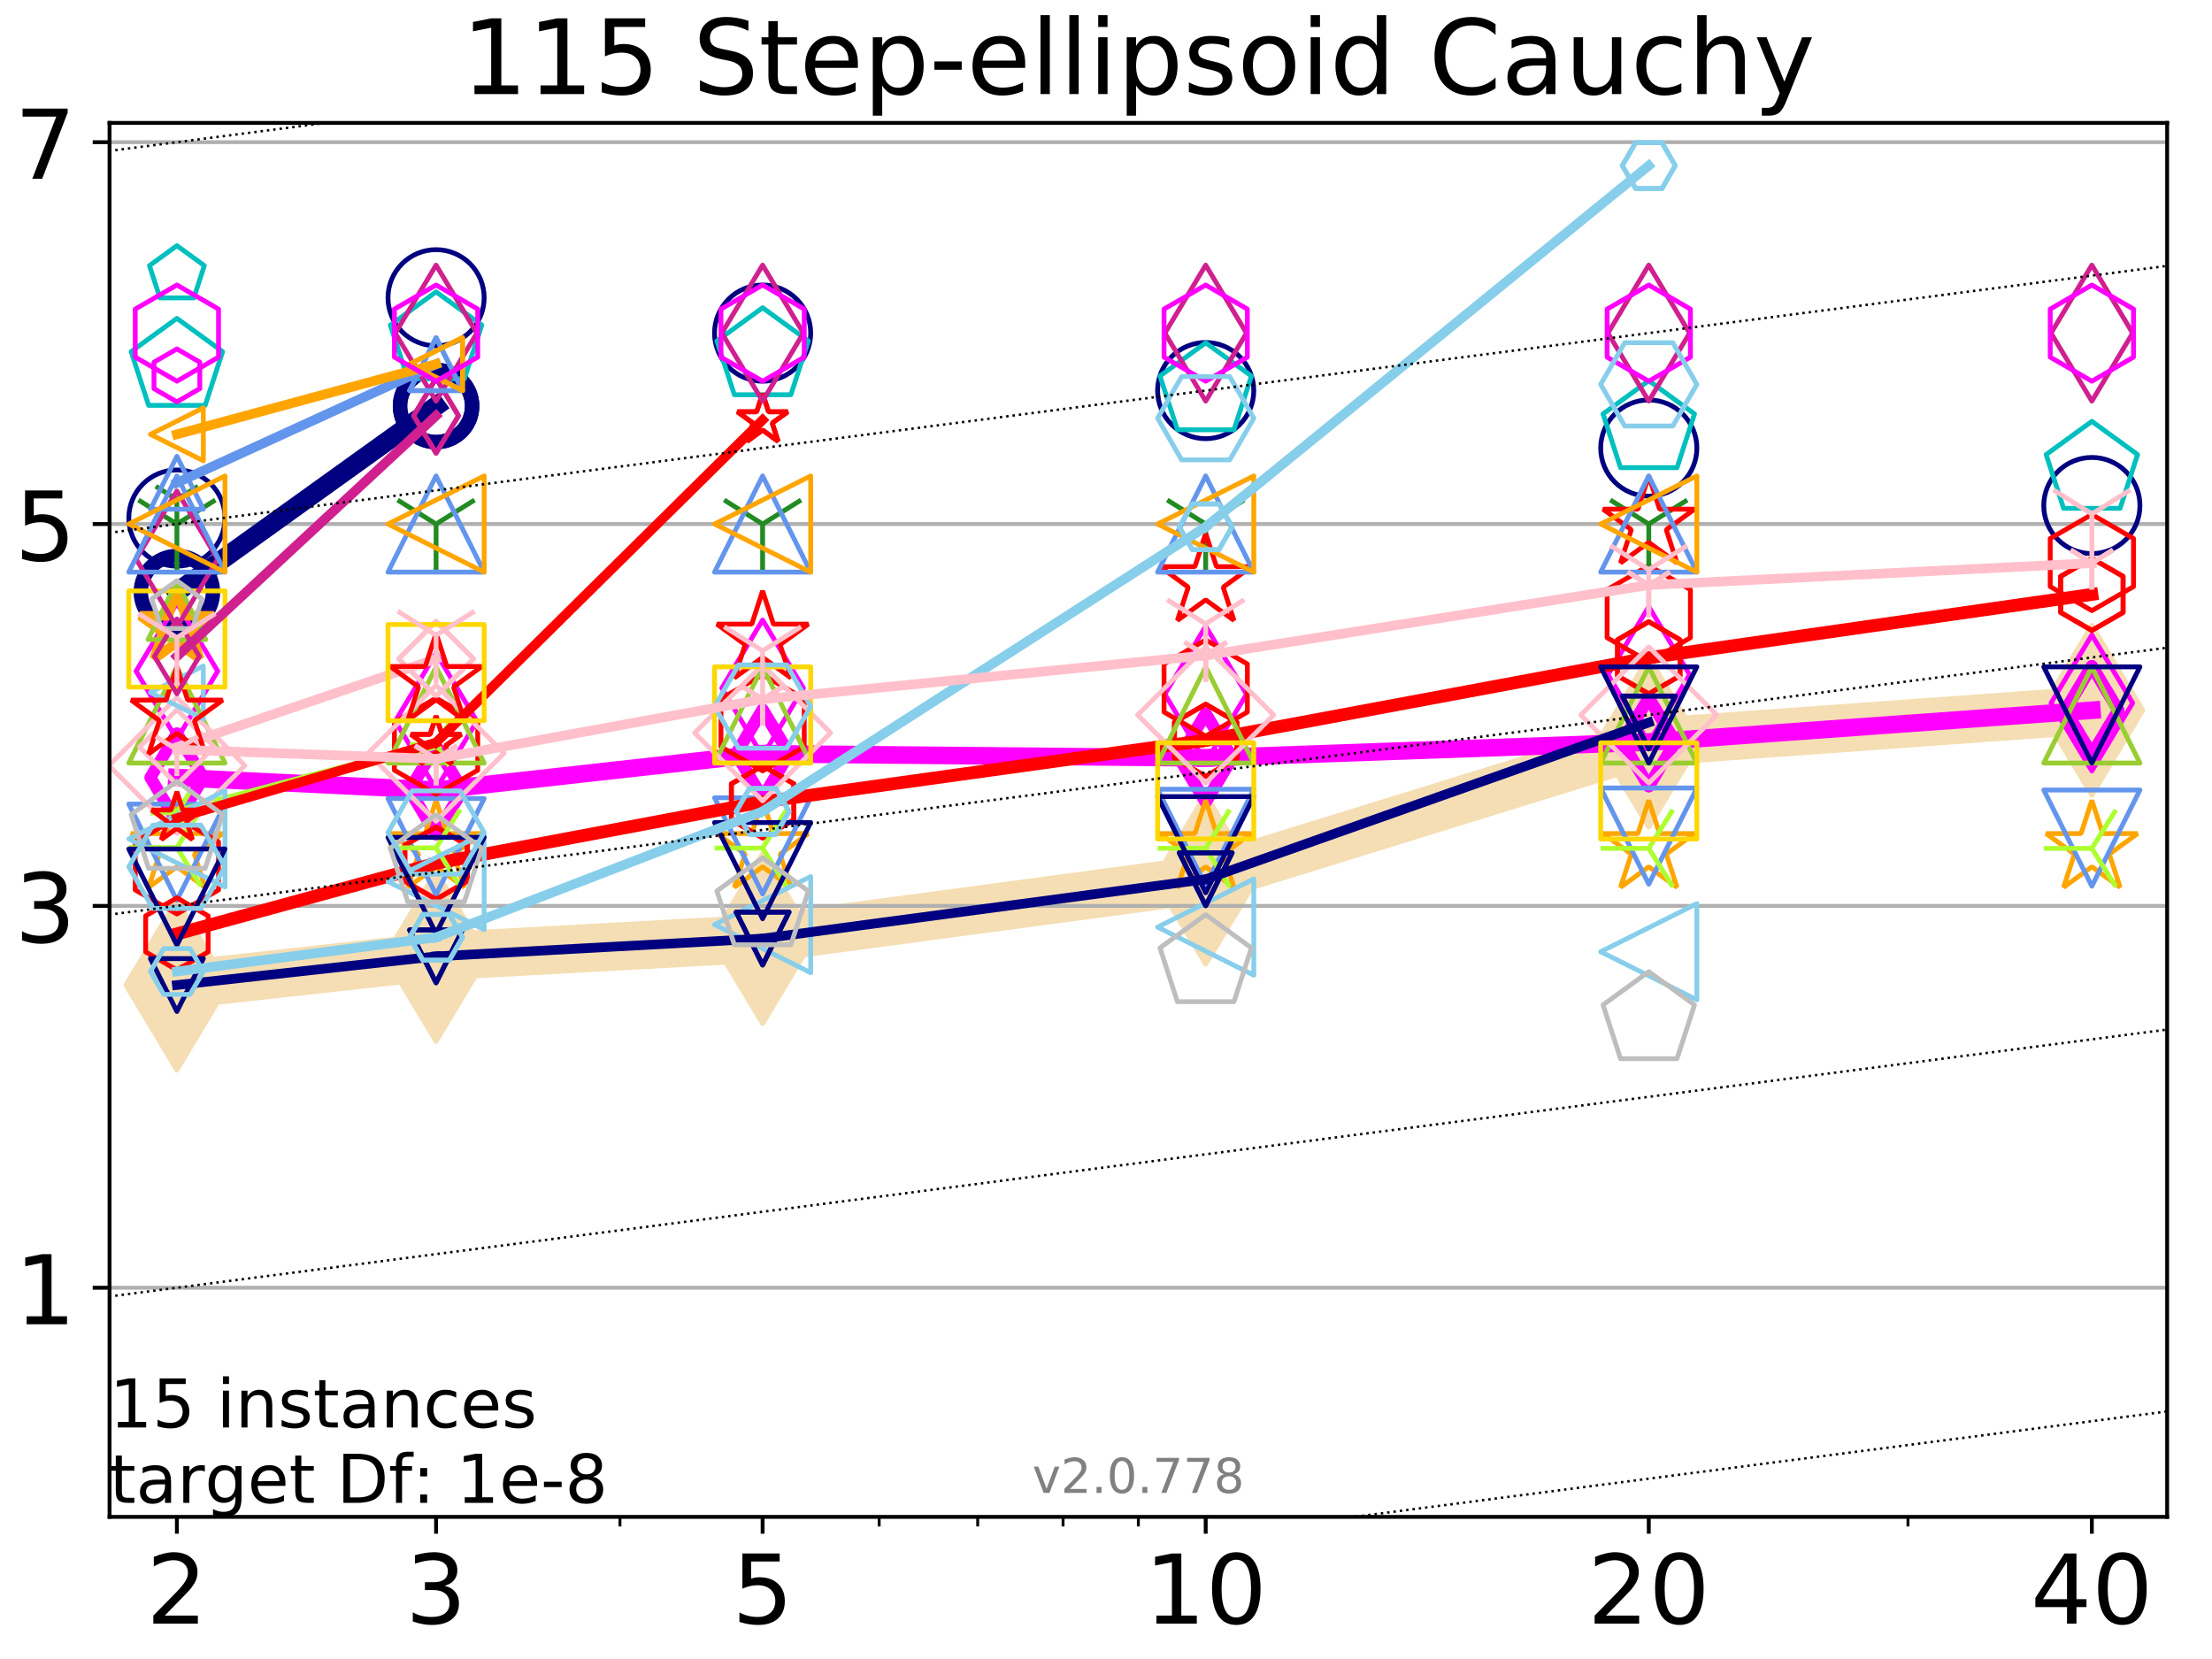 <?xml version="1.0" encoding="utf-8" standalone="no"?>
<!DOCTYPE svg PUBLIC "-//W3C//DTD SVG 1.1//EN"
  "http://www.w3.org/Graphics/SVG/1.1/DTD/svg11.dtd">
<!-- Created with matplotlib (http://matplotlib.org/) -->
<svg height="345pt" version="1.1" viewBox="0 0 460 345" width="460pt" xmlns="http://www.w3.org/2000/svg" xmlns:xlink="http://www.w3.org/1999/xlink">
 <defs>
  <style type="text/css">
*{stroke-linecap:butt;stroke-linejoin:round;}
  </style>
 </defs>
 <g id="figure_1">
  <g id="patch_1">
   <path d="M 0 345.6 
L 460.8 345.6 
L 460.8 0 
L 0 0 
z
" style="fill:#ffffff;"/>
  </g>
  <g id="axes_1">
   <g id="patch_2">
    <path d="M 22.78 315.44 
L 450.672 315.44 
L 450.672 25.56 
L 22.78 25.56 
z
" style="fill:#ffffff;"/>
   </g>
   <g id="line2d_1">
    <path clip-path="url(#pb5013a86c7)" d="M 36.786 204.845 
L 90.685 198.884 
L 158.59 195.179 
L 250.732 182.845 
L 342.873 154.329 
L 435.015 147.7 
" style="fill:none;stroke:#f5deb3;stroke-linecap:square;stroke-width:10;"/>
    <defs>
     <path d="M -0 17.678 
L 10.607 0 
L 0 -17.678 
L -10.607 -0 
z
" id="mbe8ee0158a" style="stroke:#f5deb3;stroke-linejoin:miter;"/>
    </defs>
    <g clip-path="url(#pb5013a86c7)">
     <use style="fill:#f5deb3;stroke:#f5deb3;stroke-linejoin:miter;" x="36.786" xlink:href="#mbe8ee0158a" y="204.845"/>
     <use style="fill:#f5deb3;stroke:#f5deb3;stroke-linejoin:miter;" x="90.685" xlink:href="#mbe8ee0158a" y="198.884"/>
     <use style="fill:#f5deb3;stroke:#f5deb3;stroke-linejoin:miter;" x="158.59" xlink:href="#mbe8ee0158a" y="195.179"/>
     <use style="fill:#f5deb3;stroke:#f5deb3;stroke-linejoin:miter;" x="250.732" xlink:href="#mbe8ee0158a" y="182.845"/>
     <use style="fill:#f5deb3;stroke:#f5deb3;stroke-linejoin:miter;" x="342.873" xlink:href="#mbe8ee0158a" y="154.329"/>
     <use style="fill:#f5deb3;stroke:#f5deb3;stroke-linejoin:miter;" x="435.015" xlink:href="#mbe8ee0158a" y="147.7"/>
    </g>
   </g>
   <g id="matplotlib.axis_1">
    <g id="xtick_1">
     <g id="line2d_2">
      <defs>
       <path d="M 0 0 
L 0 3.5 
" id="m804314033b" style="stroke:#000000;stroke-width:0.8;"/>
      </defs>
      <g>
       <use style="stroke:#000000;stroke-width:0.8;" x="36.786" xlink:href="#m804314033b" y="315.44"/>
      </g>
     </g>
     <g id="text_1">
      <!-- 2 -->
      <defs>
       <path d="M 19.188 8.297 
L 53.609 8.297 
L 53.609 0 
L 7.328 0 
L 7.328 8.297 
Q 12.938 14.109 22.625 23.891 
Q 32.328 33.688 34.812 36.531 
Q 39.547 41.844 41.422 45.531 
Q 43.312 49.219 43.312 52.781 
Q 43.312 58.594 39.234 62.25 
Q 35.156 65.922 28.609 65.922 
Q 23.969 65.922 18.812 64.312 
Q 13.672 62.703 7.812 59.422 
L 7.812 69.391 
Q 13.766 71.781 18.938 73 
Q 24.125 74.219 28.422 74.219 
Q 39.75 74.219 46.484 68.547 
Q 53.219 62.891 53.219 53.422 
Q 53.219 48.922 51.531 44.891 
Q 49.859 40.875 45.406 35.406 
Q 44.188 33.984 37.641 27.219 
Q 31.109 20.453 19.188 8.297 
z
" id="DejaVuSans-32"/>
      </defs>
      <g transform="translate(30.423 337.637)scale(0.2 -0.2)">
       <use xlink:href="#DejaVuSans-32"/>
      </g>
     </g>
    </g>
    <g id="xtick_2">
     <g id="line2d_3">
      <g>
       <use style="stroke:#000000;stroke-width:0.8;" x="90.685" xlink:href="#m804314033b" y="315.44"/>
      </g>
     </g>
     <g id="text_2">
      <!-- 3 -->
      <defs>
       <path d="M 40.578 39.312 
Q 47.656 37.797 51.625 33 
Q 55.609 28.219 55.609 21.188 
Q 55.609 10.406 48.188 4.484 
Q 40.766 -1.422 27.094 -1.422 
Q 22.516 -1.422 17.656 -0.516 
Q 12.797 0.391 7.625 2.203 
L 7.625 11.719 
Q 11.719 9.328 16.594 8.109 
Q 21.484 6.891 26.812 6.891 
Q 36.078 6.891 40.938 10.547 
Q 45.797 14.203 45.797 21.188 
Q 45.797 27.641 41.281 31.266 
Q 36.766 34.906 28.719 34.906 
L 20.219 34.906 
L 20.219 43.016 
L 29.109 43.016 
Q 36.375 43.016 40.234 45.922 
Q 44.094 48.828 44.094 54.297 
Q 44.094 59.906 40.109 62.906 
Q 36.141 65.922 28.719 65.922 
Q 24.656 65.922 20.016 65.031 
Q 15.375 64.156 9.812 62.312 
L 9.812 71.094 
Q 15.438 72.656 20.344 73.438 
Q 25.25 74.219 29.594 74.219 
Q 40.828 74.219 47.359 69.109 
Q 53.906 64.016 53.906 55.328 
Q 53.906 49.266 50.438 45.094 
Q 46.969 40.922 40.578 39.312 
z
" id="DejaVuSans-33"/>
      </defs>
      <g transform="translate(84.323 337.637)scale(0.2 -0.2)">
       <use xlink:href="#DejaVuSans-33"/>
      </g>
     </g>
    </g>
    <g id="xtick_3">
     <g id="line2d_4">
      <g>
       <use style="stroke:#000000;stroke-width:0.8;" x="158.59" xlink:href="#m804314033b" y="315.44"/>
      </g>
     </g>
     <g id="text_3">
      <!-- 5 -->
      <defs>
       <path d="M 10.797 72.906 
L 49.516 72.906 
L 49.516 64.594 
L 19.828 64.594 
L 19.828 46.734 
Q 21.969 47.469 24.109 47.828 
Q 26.266 48.188 28.422 48.188 
Q 40.625 48.188 47.75 41.5 
Q 54.891 34.812 54.891 23.391 
Q 54.891 11.625 47.562 5.094 
Q 40.234 -1.422 26.906 -1.422 
Q 22.312 -1.422 17.547 -0.641 
Q 12.797 0.141 7.719 1.703 
L 7.719 11.625 
Q 12.109 9.234 16.797 8.062 
Q 21.484 6.891 26.703 6.891 
Q 35.156 6.891 40.078 11.328 
Q 45.016 15.766 45.016 23.391 
Q 45.016 31 40.078 35.438 
Q 35.156 39.891 26.703 39.891 
Q 22.75 39.891 18.812 39.016 
Q 14.891 38.141 10.797 36.281 
z
" id="DejaVuSans-35"/>
      </defs>
      <g transform="translate(152.228 337.637)scale(0.2 -0.2)">
       <use xlink:href="#DejaVuSans-35"/>
      </g>
     </g>
    </g>
    <g id="xtick_4">
     <g id="line2d_5">
      <g>
       <use style="stroke:#000000;stroke-width:0.8;" x="250.732" xlink:href="#m804314033b" y="315.44"/>
      </g>
     </g>
     <g id="text_4">
      <!-- 10 -->
      <defs>
       <path d="M 12.406 8.297 
L 28.516 8.297 
L 28.516 63.922 
L 10.984 60.406 
L 10.984 69.391 
L 28.422 72.906 
L 38.281 72.906 
L 38.281 8.297 
L 54.391 8.297 
L 54.391 0 
L 12.406 0 
z
" id="DejaVuSans-31"/>
       <path d="M 31.781 66.406 
Q 24.172 66.406 20.328 58.906 
Q 16.5 51.422 16.5 36.375 
Q 16.5 21.391 20.328 13.891 
Q 24.172 6.391 31.781 6.391 
Q 39.453 6.391 43.281 13.891 
Q 47.125 21.391 47.125 36.375 
Q 47.125 51.422 43.281 58.906 
Q 39.453 66.406 31.781 66.406 
z
M 31.781 74.219 
Q 44.047 74.219 50.516 64.516 
Q 56.984 54.828 56.984 36.375 
Q 56.984 17.969 50.516 8.266 
Q 44.047 -1.422 31.781 -1.422 
Q 19.531 -1.422 13.062 8.266 
Q 6.594 17.969 6.594 36.375 
Q 6.594 54.828 13.062 64.516 
Q 19.531 74.219 31.781 74.219 
z
" id="DejaVuSans-30"/>
      </defs>
      <g transform="translate(238.007 337.637)scale(0.2 -0.2)">
       <use xlink:href="#DejaVuSans-31"/>
       <use x="63.623" xlink:href="#DejaVuSans-30"/>
      </g>
     </g>
    </g>
    <g id="xtick_5">
     <g id="line2d_6">
      <g>
       <use style="stroke:#000000;stroke-width:0.8;" x="342.873" xlink:href="#m804314033b" y="315.44"/>
      </g>
     </g>
     <g id="text_5">
      <!-- 20 -->
      <g transform="translate(330.148 337.637)scale(0.2 -0.2)">
       <use xlink:href="#DejaVuSans-32"/>
       <use x="63.623" xlink:href="#DejaVuSans-30"/>
      </g>
     </g>
    </g>
    <g id="xtick_6">
     <g id="line2d_7">
      <g>
       <use style="stroke:#000000;stroke-width:0.8;" x="435.015" xlink:href="#m804314033b" y="315.44"/>
      </g>
     </g>
     <g id="text_6">
      <!-- 40 -->
      <defs>
       <path d="M 37.797 64.312 
L 12.891 25.391 
L 37.797 25.391 
z
M 35.203 72.906 
L 47.609 72.906 
L 47.609 25.391 
L 58.016 25.391 
L 58.016 17.188 
L 47.609 17.188 
L 47.609 0 
L 37.797 0 
L 37.797 17.188 
L 4.891 17.188 
L 4.891 26.703 
z
" id="DejaVuSans-34"/>
      </defs>
      <g transform="translate(422.29 337.637)scale(0.2 -0.2)">
       <use xlink:href="#DejaVuSans-34"/>
       <use x="63.623" xlink:href="#DejaVuSans-30"/>
      </g>
     </g>
    </g>
    <g id="xtick_7">
     <g id="line2d_8">
      <defs>
       <path d="M 0 0 
L 0 2 
" id="m070cd82ab5" style="stroke:#000000;stroke-width:0.6;"/>
      </defs>
      <g>
       <use style="stroke:#000000;stroke-width:0.6;" x="36.786" xlink:href="#m070cd82ab5" y="315.44"/>
      </g>
     </g>
    </g>
    <g id="xtick_8">
     <g id="line2d_9">
      <g>
       <use style="stroke:#000000;stroke-width:0.6;" x="90.685" xlink:href="#m070cd82ab5" y="315.44"/>
      </g>
     </g>
    </g>
    <g id="xtick_9">
     <g id="line2d_10">
      <g>
       <use style="stroke:#000000;stroke-width:0.6;" x="128.927" xlink:href="#m070cd82ab5" y="315.44"/>
      </g>
     </g>
    </g>
    <g id="xtick_10">
     <g id="line2d_11">
      <g>
       <use style="stroke:#000000;stroke-width:0.6;" x="158.59" xlink:href="#m070cd82ab5" y="315.44"/>
      </g>
     </g>
    </g>
    <g id="xtick_11">
     <g id="line2d_12">
      <g>
       <use style="stroke:#000000;stroke-width:0.6;" x="182.827" xlink:href="#m070cd82ab5" y="315.44"/>
      </g>
     </g>
    </g>
    <g id="xtick_12">
     <g id="line2d_13">
      <g>
       <use style="stroke:#000000;stroke-width:0.6;" x="203.318" xlink:href="#m070cd82ab5" y="315.44"/>
      </g>
     </g>
    </g>
    <g id="xtick_13">
     <g id="line2d_14">
      <g>
       <use style="stroke:#000000;stroke-width:0.6;" x="221.069" xlink:href="#m070cd82ab5" y="315.44"/>
      </g>
     </g>
    </g>
    <g id="xtick_14">
     <g id="line2d_15">
      <g>
       <use style="stroke:#000000;stroke-width:0.6;" x="236.726" xlink:href="#m070cd82ab5" y="315.44"/>
      </g>
     </g>
    </g>
    <g id="xtick_15">
     <g id="line2d_16">
      <g>
       <use style="stroke:#000000;stroke-width:0.6;" x="342.873" xlink:href="#m070cd82ab5" y="315.44"/>
      </g>
     </g>
    </g>
    <g id="xtick_16">
     <g id="line2d_17">
      <g>
       <use style="stroke:#000000;stroke-width:0.6;" x="396.773" xlink:href="#m070cd82ab5" y="315.44"/>
      </g>
     </g>
    </g>
    <g id="xtick_17">
     <g id="line2d_18">
      <g>
       <use style="stroke:#000000;stroke-width:0.6;" x="435.015" xlink:href="#m070cd82ab5" y="315.44"/>
      </g>
     </g>
    </g>
   </g>
   <g id="matplotlib.axis_2">
    <g id="ytick_1">
     <g id="line2d_19">
      <path clip-path="url(#pb5013a86c7)" d="M 22.78 267.795 
L 450.672 267.795 
" style="fill:none;stroke:#b0b0b0;stroke-linecap:square;stroke-width:0.8;"/>
     </g>
     <g id="line2d_20">
      <defs>
       <path d="M 0 0 
L -3.5 0 
" id="m9dd4820887" style="stroke:#000000;stroke-width:0.8;"/>
      </defs>
      <g>
       <use style="stroke:#000000;stroke-width:0.8;" x="22.78" xlink:href="#m9dd4820887" y="267.795"/>
      </g>
     </g>
     <g id="text_7">
      <!-- 1 -->
      <g transform="translate(3.055 275.393)scale(0.2 -0.2)">
       <use xlink:href="#DejaVuSans-31"/>
      </g>
     </g>
    </g>
    <g id="ytick_2">
     <g id="line2d_21">
      <path clip-path="url(#pb5013a86c7)" d="M 22.78 188.386 
L 450.672 188.386 
" style="fill:none;stroke:#b0b0b0;stroke-linecap:square;stroke-width:0.8;"/>
     </g>
     <g id="line2d_22">
      <g>
       <use style="stroke:#000000;stroke-width:0.8;" x="22.78" xlink:href="#m9dd4820887" y="188.386"/>
      </g>
     </g>
     <g id="text_8">
      <!-- 3 -->
      <g transform="translate(3.055 195.984)scale(0.2 -0.2)">
       <use xlink:href="#DejaVuSans-33"/>
      </g>
     </g>
    </g>
    <g id="ytick_3">
     <g id="line2d_23">
      <path clip-path="url(#pb5013a86c7)" d="M 22.78 108.977 
L 450.672 108.977 
" style="fill:none;stroke:#b0b0b0;stroke-linecap:square;stroke-width:0.8;"/>
     </g>
     <g id="line2d_24">
      <g>
       <use style="stroke:#000000;stroke-width:0.8;" x="22.78" xlink:href="#m9dd4820887" y="108.977"/>
      </g>
     </g>
     <g id="text_9">
      <!-- 5 -->
      <g transform="translate(3.055 116.576)scale(0.2 -0.2)">
       <use xlink:href="#DejaVuSans-35"/>
      </g>
     </g>
    </g>
    <g id="ytick_4">
     <g id="line2d_25">
      <path clip-path="url(#pb5013a86c7)" d="M 22.78 29.568 
L 450.672 29.568 
" style="fill:none;stroke:#b0b0b0;stroke-linecap:square;stroke-width:0.8;"/>
     </g>
     <g id="line2d_26">
      <g>
       <use style="stroke:#000000;stroke-width:0.8;" x="22.78" xlink:href="#m9dd4820887" y="29.568"/>
      </g>
     </g>
     <g id="text_10">
      <!-- 7 -->
      <defs>
       <path d="M 8.203 72.906 
L 55.078 72.906 
L 55.078 68.703 
L 28.609 0 
L 18.312 0 
L 43.219 64.594 
L 8.203 64.594 
z
" id="DejaVuSans-37"/>
      </defs>
      <g transform="translate(3.055 37.167)scale(0.2 -0.2)">
       <use xlink:href="#DejaVuSans-37"/>
      </g>
     </g>
    </g>
   </g>
   <g id="line2d_27">
    <path clip-path="url(#pb5013a86c7)" d="M 36.786 123.126 
L 90.685 84.44 
" style="fill:none;stroke:#000080;stroke-linecap:square;stroke-width:4;"/>
    <defs>
     <path d="M 0 7.5 
C 1.989 7.5 3.897 6.71 5.303 5.303 
C 6.71 3.897 7.5 1.989 7.5 0 
C 7.5 -1.989 6.71 -3.897 5.303 -5.303 
C 3.897 -6.71 1.989 -7.5 0 -7.5 
C -1.989 -7.5 -3.897 -6.71 -5.303 -5.303 
C -6.71 -3.897 -7.5 -1.989 -7.5 0 
C -7.5 1.989 -6.71 3.897 -5.303 5.303 
C -3.897 6.71 -1.989 7.5 0 7.5 
z
" id="m73dcd8cd3a" style="stroke:#000080;stroke-width:3;"/>
    </defs>
    <g clip-path="url(#pb5013a86c7)">
     <use style="fill:none;stroke:#000080;stroke-width:3;" x="36.786" xlink:href="#m73dcd8cd3a" y="123.126"/>
     <use style="fill:none;stroke:#000080;stroke-width:3;" x="90.685" xlink:href="#m73dcd8cd3a" y="84.44"/>
    </g>
   </g>
   <g id="line2d_28">
    <path clip-path="url(#pb5013a86c7)" d="M 90.685 84.44 
" style="fill:none;stroke:#000080;stroke-linecap:square;stroke-width:4;"/>
    <g clip-path="url(#pb5013a86c7)">
     <use style="fill:none;stroke:#000080;stroke-width:3;" x="90.685" xlink:href="#m73dcd8cd3a" y="84.44"/>
    </g>
   </g>
   <g id="line2d_29"/>
   <g id="line2d_30">
    <defs>
     <path d="M 0 10 
C 2.652 10 5.196 8.946 7.071 7.071 
C 8.946 5.196 10 2.652 10 0 
C 10 -2.652 8.946 -5.196 7.071 -7.071 
C 5.196 -8.946 2.652 -10 0 -10 
C -2.652 -10 -5.196 -8.946 -7.071 -7.071 
C -8.946 -5.196 -10 -2.652 -10 0 
C -10 2.652 -8.946 5.196 -7.071 7.071 
C -5.196 8.946 -2.652 10 0 10 
z
" id="m0ad99d95f4" style="stroke:#000080;"/>
    </defs>
    <g clip-path="url(#pb5013a86c7)">
     <use style="fill:none;stroke:#000080;" x="36.786" xlink:href="#m0ad99d95f4" y="107.729"/>
     <use style="fill:none;stroke:#000080;" x="90.685" xlink:href="#m0ad99d95f4" y="61.919"/>
     <use style="fill:none;stroke:#000080;" x="158.59" xlink:href="#m0ad99d95f4" y="69.273"/>
     <use style="fill:none;stroke:#000080;" x="250.732" xlink:href="#m0ad99d95f4" y="81.225"/>
     <use style="fill:none;stroke:#000080;" x="342.873" xlink:href="#m0ad99d95f4" y="93.177"/>
     <use style="fill:none;stroke:#000080;" x="435.015" xlink:href="#m0ad99d95f4" y="105.129"/>
    </g>
   </g>
   <g id="line2d_31">
    <path clip-path="url(#pb5013a86c7)" d="M 36.786 161.7 
L 90.685 164.311 
" style="fill:none;stroke:#ff00ff;stroke-linecap:square;stroke-width:3.667;"/>
    <defs>
     <path d="M -0 9.192 
L 5.515 0 
L 0 -9.192 
L -5.515 -0 
z
" id="me83ede13eb" style="stroke:#ff00ff;stroke-linejoin:miter;stroke-width:2.5;"/>
    </defs>
    <g clip-path="url(#pb5013a86c7)">
     <use style="fill:none;stroke:#ff00ff;stroke-linejoin:miter;stroke-width:2.5;" x="36.786" xlink:href="#me83ede13eb" y="161.7"/>
     <use style="fill:none;stroke:#ff00ff;stroke-linejoin:miter;stroke-width:2.5;" x="90.685" xlink:href="#me83ede13eb" y="164.311"/>
    </g>
   </g>
   <g id="line2d_32">
    <path clip-path="url(#pb5013a86c7)" d="M 90.685 164.311 
L 158.59 156.755 
" style="fill:none;stroke:#ff00ff;stroke-linecap:square;stroke-width:3.667;"/>
    <g clip-path="url(#pb5013a86c7)">
     <use style="fill:none;stroke:#ff00ff;stroke-linejoin:miter;stroke-width:2.5;" x="90.685" xlink:href="#me83ede13eb" y="164.311"/>
     <use style="fill:none;stroke:#ff00ff;stroke-linejoin:miter;stroke-width:2.5;" x="158.59" xlink:href="#me83ede13eb" y="156.755"/>
    </g>
   </g>
   <g id="line2d_33">
    <path clip-path="url(#pb5013a86c7)" d="M 158.59 156.755 
L 250.732 157.61 
" style="fill:none;stroke:#ff00ff;stroke-linecap:square;stroke-width:3.667;"/>
    <g clip-path="url(#pb5013a86c7)">
     <use style="fill:none;stroke:#ff00ff;stroke-linejoin:miter;stroke-width:2.5;" x="158.59" xlink:href="#me83ede13eb" y="156.755"/>
     <use style="fill:none;stroke:#ff00ff;stroke-linejoin:miter;stroke-width:2.5;" x="250.732" xlink:href="#me83ede13eb" y="157.61"/>
    </g>
   </g>
   <g id="line2d_34">
    <path clip-path="url(#pb5013a86c7)" d="M 250.732 157.61 
L 342.873 154.33 
" style="fill:none;stroke:#ff00ff;stroke-linecap:square;stroke-width:3.667;"/>
    <g clip-path="url(#pb5013a86c7)">
     <use style="fill:none;stroke:#ff00ff;stroke-linejoin:miter;stroke-width:2.5;" x="250.732" xlink:href="#me83ede13eb" y="157.61"/>
     <use style="fill:none;stroke:#ff00ff;stroke-linejoin:miter;stroke-width:2.5;" x="342.873" xlink:href="#me83ede13eb" y="154.33"/>
    </g>
   </g>
   <g id="line2d_35">
    <path clip-path="url(#pb5013a86c7)" d="M 342.873 154.33 
L 435.015 147.7 
" style="fill:none;stroke:#ff00ff;stroke-linecap:square;stroke-width:3.667;"/>
    <g clip-path="url(#pb5013a86c7)">
     <use style="fill:none;stroke:#ff00ff;stroke-linejoin:miter;stroke-width:2.5;" x="342.873" xlink:href="#me83ede13eb" y="154.33"/>
     <use style="fill:none;stroke:#ff00ff;stroke-linejoin:miter;stroke-width:2.5;" x="435.015" xlink:href="#me83ede13eb" y="147.7"/>
    </g>
   </g>
   <g id="line2d_36">
    <path clip-path="url(#pb5013a86c7)" d="M 435.015 147.7 
" style="fill:none;stroke:#ff00ff;stroke-linecap:square;stroke-width:3.667;"/>
    <g clip-path="url(#pb5013a86c7)">
     <use style="fill:none;stroke:#ff00ff;stroke-linejoin:miter;stroke-width:2.5;" x="435.015" xlink:href="#me83ede13eb" y="147.7"/>
    </g>
   </g>
   <g id="line2d_37"/>
   <g id="line2d_38">
    <defs>
     <path d="M -0 14.142 
L 8.485 0 
L -0 -14.142 
L -8.485 -0 
z
" id="m320d44aa77" style="stroke:#ff00ff;stroke-linejoin:miter;"/>
    </defs>
    <g clip-path="url(#pb5013a86c7)">
     <use style="fill:none;stroke:#ff00ff;stroke-linejoin:miter;" x="36.786" xlink:href="#m320d44aa77" y="139.575"/>
     <use style="fill:none;stroke:#ff00ff;stroke-linejoin:miter;" x="90.685" xlink:href="#m320d44aa77" y="149.96"/>
     <use style="fill:none;stroke:#ff00ff;stroke-linejoin:miter;" x="158.59" xlink:href="#m320d44aa77" y="143.089"/>
     <use style="fill:none;stroke:#ff00ff;stroke-linejoin:miter;" x="250.732" xlink:href="#m320d44aa77" y="144.37"/>
     <use style="fill:none;stroke:#ff00ff;stroke-linejoin:miter;" x="342.873" xlink:href="#m320d44aa77" y="140.294"/>
     <use style="fill:none;stroke:#ff00ff;stroke-linejoin:miter;" x="435.015" xlink:href="#m320d44aa77" y="146.19"/>
    </g>
   </g>
   <g id="line2d_39">
    <path clip-path="url(#pb5013a86c7)" d="M 36.786 130.526 
" style="fill:none;stroke:#ffa500;stroke-linecap:square;stroke-width:3.333;"/>
    <defs>
     <path d="M 0 -8 
L -1.796 -2.472 
L -7.608 -2.472 
L -2.906 0.944 
L -4.702 6.472 
L -0 3.056 
L 4.702 6.472 
L 2.906 0.944 
L 7.608 -2.472 
L 1.796 -2.472 
z
" id="m6f4d4fe976" style="stroke:#ffa500;stroke-linejoin:bevel;stroke-width:2;"/>
    </defs>
    <g clip-path="url(#pb5013a86c7)">
     <use style="fill:none;stroke:#ffa500;stroke-linejoin:bevel;stroke-width:2;" x="36.786" xlink:href="#m6f4d4fe976" y="130.526"/>
    </g>
   </g>
   <g id="line2d_40"/>
   <g id="line2d_41">
    <defs>
     <path d="M 0 -10 
L -2.245 -3.09 
L -9.511 -3.09 
L -3.633 1.18 
L -5.878 8.09 
L -0 3.82 
L 5.878 8.09 
L 3.633 1.18 
L 9.511 -3.09 
L 2.245 -3.09 
z
" id="m2071df719e" style="stroke:#ffa500;stroke-linejoin:bevel;"/>
    </defs>
    <g clip-path="url(#pb5013a86c7)">
     <use style="fill:none;stroke:#ffa500;stroke-linejoin:bevel;" x="36.786" xlink:href="#m2071df719e" y="176.434"/>
     <use style="fill:none;stroke:#ffa500;stroke-linejoin:bevel;" x="90.685" xlink:href="#m2071df719e" y="176.434"/>
     <use style="fill:none;stroke:#ffa500;stroke-linejoin:bevel;" x="158.59" xlink:href="#m2071df719e" y="176.434"/>
     <use style="fill:none;stroke:#ffa500;stroke-linejoin:bevel;" x="250.732" xlink:href="#m2071df719e" y="176.434"/>
     <use style="fill:none;stroke:#ffa500;stroke-linejoin:bevel;" x="342.873" xlink:href="#m2071df719e" y="176.434"/>
     <use style="fill:none;stroke:#ffa500;stroke-linejoin:bevel;" x="435.015" xlink:href="#m2071df719e" y="176.434"/>
    </g>
   </g>
   <g id="line2d_42"/>
   <g id="line2d_43">
    <defs>
     <path d="M -0 10 
L 10 -10 
L -10 -10 
z
" id="md2ff789c1d" style="stroke:#6495ed;stroke-linejoin:miter;"/>
    </defs>
    <g clip-path="url(#pb5013a86c7)">
     <use style="fill:none;stroke:#6495ed;stroke-linejoin:miter;" x="36.786" xlink:href="#md2ff789c1d" y="177.219"/>
     <use style="fill:none;stroke:#6495ed;stroke-linejoin:miter;" x="90.685" xlink:href="#md2ff789c1d" y="176.059"/>
     <use style="fill:none;stroke:#6495ed;stroke-linejoin:miter;" x="158.59" xlink:href="#md2ff789c1d" y="175.901"/>
     <use style="fill:none;stroke:#6495ed;stroke-linejoin:miter;" x="250.732" xlink:href="#md2ff789c1d" y="174.131"/>
     <use style="fill:none;stroke:#6495ed;stroke-linejoin:miter;" x="342.873" xlink:href="#md2ff789c1d" y="173.871"/>
     <use style="fill:none;stroke:#6495ed;stroke-linejoin:miter;" x="435.015" xlink:href="#md2ff789c1d" y="174.286"/>
    </g>
   </g>
   <g id="line2d_44">
    <path clip-path="url(#pb5013a86c7)" d="M 36.786 194.208 
L 90.685 179.512 
" style="fill:none;stroke:#ff0000;stroke-linecap:square;stroke-width:2.667;"/>
    <defs>
     <path d="M 0 -7.5 
L -6.495 -3.75 
L -6.495 3.75 
L -0 7.5 
L 6.495 3.75 
L 6.495 -3.75 
z
" id="mc1f97a7822" style="stroke:#ff0000;stroke-linejoin:miter;"/>
    </defs>
    <g clip-path="url(#pb5013a86c7)">
     <use style="fill:none;stroke:#ff0000;stroke-linejoin:miter;" x="36.786" xlink:href="#mc1f97a7822" y="194.208"/>
     <use style="fill:none;stroke:#ff0000;stroke-linejoin:miter;" x="90.685" xlink:href="#mc1f97a7822" y="179.512"/>
    </g>
   </g>
   <g id="line2d_45">
    <path clip-path="url(#pb5013a86c7)" d="M 90.685 179.512 
L 158.59 166.753 
" style="fill:none;stroke:#ff0000;stroke-linecap:square;stroke-width:2.667;"/>
    <g clip-path="url(#pb5013a86c7)">
     <use style="fill:none;stroke:#ff0000;stroke-linejoin:miter;" x="90.685" xlink:href="#mc1f97a7822" y="179.512"/>
     <use style="fill:none;stroke:#ff0000;stroke-linejoin:miter;" x="158.59" xlink:href="#mc1f97a7822" y="166.753"/>
    </g>
   </g>
   <g id="line2d_46">
    <path clip-path="url(#pb5013a86c7)" d="M 158.59 166.753 
L 250.732 153.949 
" style="fill:none;stroke:#ff0000;stroke-linecap:square;stroke-width:2.667;"/>
    <g clip-path="url(#pb5013a86c7)">
     <use style="fill:none;stroke:#ff0000;stroke-linejoin:miter;" x="158.59" xlink:href="#mc1f97a7822" y="166.753"/>
     <use style="fill:none;stroke:#ff0000;stroke-linejoin:miter;" x="250.732" xlink:href="#mc1f97a7822" y="153.949"/>
    </g>
   </g>
   <g id="line2d_47">
    <path clip-path="url(#pb5013a86c7)" d="M 250.732 153.949 
L 342.873 136.789 
" style="fill:none;stroke:#ff0000;stroke-linecap:square;stroke-width:2.667;"/>
    <g clip-path="url(#pb5013a86c7)">
     <use style="fill:none;stroke:#ff0000;stroke-linejoin:miter;" x="250.732" xlink:href="#mc1f97a7822" y="153.949"/>
     <use style="fill:none;stroke:#ff0000;stroke-linejoin:miter;" x="342.873" xlink:href="#mc1f97a7822" y="136.789"/>
    </g>
   </g>
   <g id="line2d_48">
    <path clip-path="url(#pb5013a86c7)" d="M 342.873 136.789 
L 435.015 123.612 
" style="fill:none;stroke:#ff0000;stroke-linecap:square;stroke-width:2.667;"/>
    <g clip-path="url(#pb5013a86c7)">
     <use style="fill:none;stroke:#ff0000;stroke-linejoin:miter;" x="342.873" xlink:href="#mc1f97a7822" y="136.789"/>
     <use style="fill:none;stroke:#ff0000;stroke-linejoin:miter;" x="435.015" xlink:href="#mc1f97a7822" y="123.612"/>
    </g>
   </g>
   <g id="line2d_49">
    <path clip-path="url(#pb5013a86c7)" d="M 435.015 123.612 
" style="fill:none;stroke:#ff0000;stroke-linecap:square;stroke-width:2.667;"/>
    <g clip-path="url(#pb5013a86c7)">
     <use style="fill:none;stroke:#ff0000;stroke-linejoin:miter;" x="435.015" xlink:href="#mc1f97a7822" y="123.612"/>
    </g>
   </g>
   <g id="line2d_50"/>
   <g id="line2d_51">
    <defs>
     <path d="M 0 -10 
L -8.66 -5 
L -8.66 5 
L -0 10 
L 8.66 5 
L 8.66 -5 
z
" id="md2488818cb" style="stroke:#ff0000;stroke-linejoin:miter;"/>
    </defs>
    <g clip-path="url(#pb5013a86c7)">
     <use style="fill:none;stroke:#ff0000;stroke-linejoin:miter;" x="36.786" xlink:href="#md2488818cb" y="180.073"/>
     <use style="fill:none;stroke:#ff0000;stroke-linejoin:miter;" x="90.685" xlink:href="#md2488818cb" y="155.169"/>
     <use style="fill:none;stroke:#ff0000;stroke-linejoin:miter;" x="158.59" xlink:href="#md2488818cb" y="150.313"/>
     <use style="fill:none;stroke:#ff0000;stroke-linejoin:miter;" x="250.732" xlink:href="#md2488818cb" y="143.08"/>
     <use style="fill:none;stroke:#ff0000;stroke-linejoin:miter;" x="342.873" xlink:href="#md2488818cb" y="127.62"/>
     <use style="fill:none;stroke:#ff0000;stroke-linejoin:miter;" x="435.015" xlink:href="#md2488818cb" y="116.986"/>
    </g>
   </g>
   <g id="line2d_52">
    <path clip-path="url(#pb5013a86c7)" d="M 36.786 126.993 
" style="fill:none;stroke:#9acd32;stroke-linecap:square;stroke-width:2.333;"/>
    <defs>
     <path d="M 0 -6 
L -6 6 
L 6 6 
z
" id="ma75c20be02" style="stroke:#9acd32;stroke-linejoin:miter;"/>
    </defs>
    <g clip-path="url(#pb5013a86c7)">
     <use style="fill:none;stroke:#9acd32;stroke-linejoin:miter;" x="36.786" xlink:href="#ma75c20be02" y="126.993"/>
    </g>
   </g>
   <g id="line2d_53"/>
   <g id="line2d_54">
    <defs>
     <path d="M 0 -10 
L -10 10 
L 10 10 
z
" id="mf332e29925" style="stroke:#9acd32;stroke-linejoin:miter;"/>
    </defs>
    <g clip-path="url(#pb5013a86c7)">
     <use style="fill:none;stroke:#9acd32;stroke-linejoin:miter;" x="36.786" xlink:href="#mf332e29925" y="148.681"/>
     <use style="fill:none;stroke:#9acd32;stroke-linejoin:miter;" x="90.685" xlink:href="#mf332e29925" y="148.681"/>
     <use style="fill:none;stroke:#9acd32;stroke-linejoin:miter;" x="158.59" xlink:href="#mf332e29925" y="148.681"/>
     <use style="fill:none;stroke:#9acd32;stroke-linejoin:miter;" x="250.732" xlink:href="#mf332e29925" y="148.681"/>
     <use style="fill:none;stroke:#9acd32;stroke-linejoin:miter;" x="342.873" xlink:href="#mf332e29925" y="148.682"/>
     <use style="fill:none;stroke:#9acd32;stroke-linejoin:miter;" x="435.015" xlink:href="#mf332e29925" y="148.682"/>
    </g>
   </g>
   <g id="line2d_55">
    <path clip-path="url(#pb5013a86c7)" d="M 36.786 57.092 
" style="fill:none;stroke:#00bfbf;stroke-linecap:square;stroke-width:2;"/>
    <defs>
     <path d="M 0 -6 
L -5.706 -1.854 
L -3.527 4.854 
L 3.527 4.854 
L 5.706 -1.854 
z
" id="mf2207e52b1" style="stroke:#00bfbf;stroke-linejoin:miter;"/>
    </defs>
    <g clip-path="url(#pb5013a86c7)">
     <use style="fill:none;stroke:#00bfbf;stroke-linejoin:miter;" x="36.786" xlink:href="#mf2207e52b1" y="57.092"/>
    </g>
   </g>
   <g id="line2d_56"/>
   <g id="line2d_57">
    <defs>
     <path d="M 0 -10 
L -9.511 -3.09 
L -5.878 8.09 
L 5.878 8.09 
L 9.511 -3.09 
z
" id="m3cb8ba0c3e" style="stroke:#00bfbf;stroke-linejoin:miter;"/>
    </defs>
    <g clip-path="url(#pb5013a86c7)">
     <use style="fill:none;stroke:#00bfbf;stroke-linejoin:miter;" x="36.786" xlink:href="#m3cb8ba0c3e" y="76.208"/>
     <use style="fill:none;stroke:#00bfbf;stroke-linejoin:miter;" x="90.685" xlink:href="#m3cb8ba0c3e" y="70.693"/>
     <use style="fill:none;stroke:#00bfbf;stroke-linejoin:miter;" x="158.59" xlink:href="#m3cb8ba0c3e" y="73.996"/>
     <use style="fill:none;stroke:#00bfbf;stroke-linejoin:miter;" x="250.732" xlink:href="#m3cb8ba0c3e" y="81.285"/>
     <use style="fill:none;stroke:#00bfbf;stroke-linejoin:miter;" x="342.873" xlink:href="#m3cb8ba0c3e" y="89.163"/>
     <use style="fill:none;stroke:#00bfbf;stroke-linejoin:miter;" x="435.015" xlink:href="#m3cb8ba0c3e" y="97.62"/>
    </g>
   </g>
   <g id="line2d_58">
    <path clip-path="url(#pb5013a86c7)" d="M 36.786 169.049 
L 90.685 154.837 
" style="fill:none;stroke:#adff2f;stroke-linecap:square;stroke-width:2;"/>
    <defs>
     <path d="M 0 0 
L -5.5 -0 
M 0 0 
L 2.75 4.4 
M 0 0 
L 2.75 -4.4 
" id="m29654300f7" style="stroke:#adff2f;"/>
    </defs>
    <g clip-path="url(#pb5013a86c7)">
     <use style="fill:none;stroke:#adff2f;" x="36.786" xlink:href="#m29654300f7" y="169.049"/>
     <use style="fill:none;stroke:#adff2f;" x="90.685" xlink:href="#m29654300f7" y="154.837"/>
    </g>
   </g>
   <g id="line2d_59">
    <path clip-path="url(#pb5013a86c7)" d="M 90.685 154.837 
" style="fill:none;stroke:#adff2f;stroke-linecap:square;stroke-width:2;"/>
    <g clip-path="url(#pb5013a86c7)">
     <use style="fill:none;stroke:#adff2f;" x="90.685" xlink:href="#m29654300f7" y="154.837"/>
    </g>
   </g>
   <g id="line2d_60"/>
   <g id="line2d_61">
    <defs>
     <path d="M 0 0 
L -10 -0 
M 0 0 
L 5 8 
M 0 0 
L 5 -8 
" id="m363c8a50ac" style="stroke:#adff2f;"/>
    </defs>
    <g clip-path="url(#pb5013a86c7)">
     <use style="fill:none;stroke:#adff2f;" x="36.786" xlink:href="#m363c8a50ac" y="176.262"/>
     <use style="fill:none;stroke:#adff2f;" x="90.685" xlink:href="#m363c8a50ac" y="176.319"/>
     <use style="fill:none;stroke:#adff2f;" x="158.59" xlink:href="#m363c8a50ac" y="176.365"/>
     <use style="fill:none;stroke:#adff2f;" x="250.732" xlink:href="#m363c8a50ac" y="176.399"/>
     <use style="fill:none;stroke:#adff2f;" x="342.873" xlink:href="#m363c8a50ac" y="176.417"/>
     <use style="fill:none;stroke:#adff2f;" x="435.015" xlink:href="#m363c8a50ac" y="176.425"/>
    </g>
   </g>
   <g id="line2d_62">
    <path clip-path="url(#pb5013a86c7)" d="M 36.786 103.873 
" style="fill:none;stroke:#228b22;stroke-linecap:square;stroke-width:2;"/>
    <defs>
     <path d="M 0 0 
L 0 5.5 
M 0 0 
L 4.4 -2.75 
M 0 0 
L -4.4 -2.75 
" id="m522c77d6e1" style="stroke:#228b22;"/>
    </defs>
    <g clip-path="url(#pb5013a86c7)">
     <use style="fill:none;stroke:#228b22;" x="36.786" xlink:href="#m522c77d6e1" y="103.873"/>
    </g>
   </g>
   <g id="line2d_63"/>
   <g id="line2d_64">
    <defs>
     <path d="M 0 0 
L 0 10 
M 0 0 
L 8 -5 
M 0 0 
L -8 -5 
" id="m14cb687693" style="stroke:#228b22;"/>
    </defs>
    <g clip-path="url(#pb5013a86c7)">
     <use style="fill:none;stroke:#228b22;" x="36.786" xlink:href="#m14cb687693" y="108.977"/>
     <use style="fill:none;stroke:#228b22;" x="90.685" xlink:href="#m14cb687693" y="108.977"/>
     <use style="fill:none;stroke:#228b22;" x="158.59" xlink:href="#m14cb687693" y="108.977"/>
     <use style="fill:none;stroke:#228b22;" x="250.732" xlink:href="#m14cb687693" y="108.977"/>
     <use style="fill:none;stroke:#228b22;" x="342.873" xlink:href="#m14cb687693" y="108.977"/>
    </g>
   </g>
   <g id="line2d_65">
    <path clip-path="url(#pb5013a86c7)" d="M 36.786 155.359 
L 90.685 137.009 
" style="fill:none;stroke:#ffc0cb;stroke-linecap:square;stroke-width:2;"/>
    <defs>
     <path d="M -0 7.778 
L 7.778 0 
L 0 -7.778 
L -7.778 -0 
z
" id="mf3411f55f1" style="stroke:#ffc0cb;stroke-linejoin:miter;"/>
    </defs>
    <g clip-path="url(#pb5013a86c7)">
     <use style="fill:none;stroke:#ffc0cb;stroke-linejoin:miter;" x="36.786" xlink:href="#mf3411f55f1" y="155.359"/>
     <use style="fill:none;stroke:#ffc0cb;stroke-linejoin:miter;" x="90.685" xlink:href="#mf3411f55f1" y="137.009"/>
    </g>
   </g>
   <g id="line2d_66">
    <path clip-path="url(#pb5013a86c7)" d="M 90.685 137.009 
" style="fill:none;stroke:#ffc0cb;stroke-linecap:square;stroke-width:2;"/>
    <g clip-path="url(#pb5013a86c7)">
     <use style="fill:none;stroke:#ffc0cb;stroke-linejoin:miter;" x="90.685" xlink:href="#mf3411f55f1" y="137.009"/>
    </g>
   </g>
   <g id="line2d_67"/>
   <g id="line2d_68">
    <defs>
     <path d="M -0 14.142 
L 14.142 0 
L 0 -14.142 
L -14.142 -0 
z
" id="m8896836b99" style="stroke:#ffc0cb;stroke-linejoin:miter;"/>
    </defs>
    <g clip-path="url(#pb5013a86c7)">
     <use style="fill:none;stroke:#ffc0cb;stroke-linejoin:miter;" x="36.786" xlink:href="#m8896836b99" y="159.199"/>
     <use style="fill:none;stroke:#ffc0cb;stroke-linejoin:miter;" x="90.685" xlink:href="#m8896836b99" y="156.637"/>
     <use style="fill:none;stroke:#ffc0cb;stroke-linejoin:miter;" x="158.59" xlink:href="#m8896836b99" y="152.401"/>
     <use style="fill:none;stroke:#ffc0cb;stroke-linejoin:miter;" x="250.732" xlink:href="#m8896836b99" y="148.682"/>
     <use style="fill:none;stroke:#ffc0cb;stroke-linejoin:miter;" x="342.873" xlink:href="#m8896836b99" y="148.682"/>
    </g>
   </g>
   <g id="line2d_69">
    <path clip-path="url(#pb5013a86c7)" d="M 36.786 143.995 
" style="fill:none;stroke:#87ceeb;stroke-linecap:square;stroke-width:2;"/>
    <defs>
     <path d="M -5.5 -0 
L 5.5 5.5 
L 5.5 -5.5 
z
" id="m1dc8c67804" style="stroke:#87ceeb;stroke-linejoin:miter;"/>
    </defs>
    <g clip-path="url(#pb5013a86c7)">
     <use style="fill:none;stroke:#87ceeb;stroke-linejoin:miter;" x="36.786" xlink:href="#m1dc8c67804" y="143.995"/>
    </g>
   </g>
   <g id="line2d_70"/>
   <g id="line2d_71">
    <defs>
     <path d="M -10 -0 
L 10 10 
L 10 -10 
z
" id="m60c1ebc64b" style="stroke:#87ceeb;stroke-linejoin:miter;"/>
    </defs>
    <g clip-path="url(#pb5013a86c7)">
     <use style="fill:none;stroke:#87ceeb;stroke-linejoin:miter;" x="36.786" xlink:href="#m60c1ebc64b" y="174.449"/>
     <use style="fill:none;stroke:#87ceeb;stroke-linejoin:miter;" x="90.685" xlink:href="#m60c1ebc64b" y="183.322"/>
     <use style="fill:none;stroke:#87ceeb;stroke-linejoin:miter;" x="158.59" xlink:href="#m60c1ebc64b" y="192.281"/>
     <use style="fill:none;stroke:#87ceeb;stroke-linejoin:miter;" x="250.732" xlink:href="#m60c1ebc64b" y="192.799"/>
     <use style="fill:none;stroke:#87ceeb;stroke-linejoin:miter;" x="342.873" xlink:href="#m60c1ebc64b" y="197.918"/>
    </g>
   </g>
   <g id="line2d_72">
    <path clip-path="url(#pb5013a86c7)" d="M 36.786 204.846 
L 90.685 198.881 
" style="fill:none;stroke:#000080;stroke-linecap:square;stroke-width:2;"/>
    <defs>
     <path d="M -0 5.5 
L 5.5 -5.5 
L -5.5 -5.5 
z
" id="m0e6d7816d5" style="stroke:#000080;stroke-linejoin:miter;"/>
    </defs>
    <g clip-path="url(#pb5013a86c7)">
     <use style="fill:none;stroke:#000080;stroke-linejoin:miter;" x="36.786" xlink:href="#m0e6d7816d5" y="204.846"/>
     <use style="fill:none;stroke:#000080;stroke-linejoin:miter;" x="90.685" xlink:href="#m0e6d7816d5" y="198.881"/>
    </g>
   </g>
   <g id="line2d_73">
    <path clip-path="url(#pb5013a86c7)" d="M 90.685 198.881 
L 158.59 195.179 
" style="fill:none;stroke:#000080;stroke-linecap:square;stroke-width:2;"/>
    <g clip-path="url(#pb5013a86c7)">
     <use style="fill:none;stroke:#000080;stroke-linejoin:miter;" x="90.685" xlink:href="#m0e6d7816d5" y="198.881"/>
     <use style="fill:none;stroke:#000080;stroke-linejoin:miter;" x="158.59" xlink:href="#m0e6d7816d5" y="195.179"/>
    </g>
   </g>
   <g id="line2d_74">
    <path clip-path="url(#pb5013a86c7)" d="M 158.59 195.179 
L 250.732 182.845 
" style="fill:none;stroke:#000080;stroke-linecap:square;stroke-width:2;"/>
    <g clip-path="url(#pb5013a86c7)">
     <use style="fill:none;stroke:#000080;stroke-linejoin:miter;" x="158.59" xlink:href="#m0e6d7816d5" y="195.179"/>
     <use style="fill:none;stroke:#000080;stroke-linejoin:miter;" x="250.732" xlink:href="#m0e6d7816d5" y="182.845"/>
    </g>
   </g>
   <g id="line2d_75">
    <path clip-path="url(#pb5013a86c7)" d="M 250.732 182.845 
L 342.873 150.247 
" style="fill:none;stroke:#000080;stroke-linecap:square;stroke-width:2;"/>
    <g clip-path="url(#pb5013a86c7)">
     <use style="fill:none;stroke:#000080;stroke-linejoin:miter;" x="250.732" xlink:href="#m0e6d7816d5" y="182.845"/>
     <use style="fill:none;stroke:#000080;stroke-linejoin:miter;" x="342.873" xlink:href="#m0e6d7816d5" y="150.247"/>
    </g>
   </g>
   <g id="line2d_76">
    <path clip-path="url(#pb5013a86c7)" d="M 342.873 150.247 
" style="fill:none;stroke:#000080;stroke-linecap:square;stroke-width:2;"/>
    <g clip-path="url(#pb5013a86c7)">
     <use style="fill:none;stroke:#000080;stroke-linejoin:miter;" x="342.873" xlink:href="#m0e6d7816d5" y="150.247"/>
    </g>
   </g>
   <g id="line2d_77"/>
   <g id="line2d_78">
    <defs>
     <path d="M -0 10 
L 10 -10 
L -10 -10 
z
" id="m710e093fc8" style="stroke:#000080;stroke-linejoin:miter;"/>
    </defs>
    <g clip-path="url(#pb5013a86c7)">
     <use style="fill:none;stroke:#000080;stroke-linejoin:miter;" x="36.786" xlink:href="#m710e093fc8" y="186.555"/>
     <use style="fill:none;stroke:#000080;stroke-linejoin:miter;" x="90.685" xlink:href="#m710e093fc8" y="184.134"/>
     <use style="fill:none;stroke:#000080;stroke-linejoin:miter;" x="158.59" xlink:href="#m710e093fc8" y="181.051"/>
     <use style="fill:none;stroke:#000080;stroke-linejoin:miter;" x="250.732" xlink:href="#m710e093fc8" y="175.653"/>
     <use style="fill:none;stroke:#000080;stroke-linejoin:miter;" x="342.873" xlink:href="#m710e093fc8" y="148.675"/>
     <use style="fill:none;stroke:#000080;stroke-linejoin:miter;" x="435.015" xlink:href="#m710e093fc8" y="148.678"/>
    </g>
   </g>
   <g id="line2d_79">
    <path clip-path="url(#pb5013a86c7)" d="M 36.786 170.149 
L 90.685 154.413 
" style="fill:none;stroke:#ff0000;stroke-linecap:square;stroke-width:2;"/>
    <defs>
     <path d="M 0 -5.5 
L -1.235 -1.7 
L -5.231 -1.7 
L -1.998 0.649 
L -3.233 4.45 
L -0 2.101 
L 3.233 4.45 
L 1.998 0.649 
L 5.231 -1.7 
L 1.235 -1.7 
z
" id="mceb1a43ac7" style="stroke:#ff0000;stroke-linejoin:bevel;"/>
    </defs>
    <g clip-path="url(#pb5013a86c7)">
     <use style="fill:none;stroke:#ff0000;stroke-linejoin:bevel;" x="36.786" xlink:href="#mceb1a43ac7" y="170.149"/>
     <use style="fill:none;stroke:#ff0000;stroke-linejoin:bevel;" x="90.685" xlink:href="#mceb1a43ac7" y="154.413"/>
    </g>
   </g>
   <g id="line2d_80">
    <path clip-path="url(#pb5013a86c7)" d="M 90.685 154.413 
L 158.59 87.336 
" style="fill:none;stroke:#ff0000;stroke-linecap:square;stroke-width:2;"/>
    <g clip-path="url(#pb5013a86c7)">
     <use style="fill:none;stroke:#ff0000;stroke-linejoin:bevel;" x="90.685" xlink:href="#mceb1a43ac7" y="154.413"/>
     <use style="fill:none;stroke:#ff0000;stroke-linejoin:bevel;" x="158.59" xlink:href="#mceb1a43ac7" y="87.336"/>
    </g>
   </g>
   <g id="line2d_81">
    <path clip-path="url(#pb5013a86c7)" d="M 158.59 87.336 
" style="fill:none;stroke:#ff0000;stroke-linecap:square;stroke-width:2;"/>
    <g clip-path="url(#pb5013a86c7)">
     <use style="fill:none;stroke:#ff0000;stroke-linejoin:bevel;" x="158.59" xlink:href="#mceb1a43ac7" y="87.336"/>
    </g>
   </g>
   <g id="line2d_82"/>
   <g id="line2d_83">
    <defs>
     <path d="M 0 -10 
L -2.245 -3.09 
L -9.511 -3.09 
L -3.633 1.18 
L -5.878 8.09 
L -0 3.82 
L 5.878 8.09 
L 3.633 1.18 
L 9.511 -3.09 
L 2.245 -3.09 
z
" id="m4e3133ecc8" style="stroke:#ff0000;stroke-linejoin:bevel;"/>
    </defs>
    <g clip-path="url(#pb5013a86c7)">
     <use style="fill:none;stroke:#ff0000;stroke-linejoin:bevel;" x="36.786" xlink:href="#m4e3133ecc8" y="148.682"/>
     <use style="fill:none;stroke:#ff0000;stroke-linejoin:bevel;" x="90.685" xlink:href="#m4e3133ecc8" y="141.69"/>
     <use style="fill:none;stroke:#ff0000;stroke-linejoin:bevel;" x="158.59" xlink:href="#m4e3133ecc8" y="132.882"/>
     <use style="fill:none;stroke:#ff0000;stroke-linejoin:bevel;" x="250.732" xlink:href="#m4e3133ecc8" y="120.929"/>
     <use style="fill:none;stroke:#ff0000;stroke-linejoin:bevel;" x="342.873" xlink:href="#m4e3133ecc8" y="108.977"/>
    </g>
   </g>
   <g id="line2d_84"/>
   <g id="line2d_85">
    <defs>
     <path d="M -10 10 
L 10 10 
L 10 -10 
L -10 -10 
z
" id="m4549995837" style="stroke:#ffd700;stroke-linejoin:miter;"/>
    </defs>
    <g clip-path="url(#pb5013a86c7)">
     <use style="fill:none;stroke:#ffd700;stroke-linejoin:miter;" x="36.786" xlink:href="#m4549995837" y="132.881"/>
     <use style="fill:none;stroke:#ffd700;stroke-linejoin:miter;" x="90.685" xlink:href="#m4549995837" y="139.872"/>
     <use style="fill:none;stroke:#ffd700;stroke-linejoin:miter;" x="158.59" xlink:href="#m4549995837" y="148.675"/>
     <use style="fill:none;stroke:#ffd700;stroke-linejoin:miter;" x="250.732" xlink:href="#m4549995837" y="164.471"/>
     <use style="fill:none;stroke:#ffd700;stroke-linejoin:miter;" x="342.873" xlink:href="#m4549995837" y="164.473"/>
    </g>
   </g>
   <g id="line2d_86">
    <path clip-path="url(#pb5013a86c7)" d="M 36.786 136.507 
L 90.685 86.46 
" style="fill:none;stroke:#d02090;stroke-linecap:square;stroke-width:2;"/>
    <defs>
     <path d="M -0 7.778 
L 4.667 0 
L -0 -7.778 
L -4.667 -0 
z
" id="mc37ffddb0f" style="stroke:#d02090;stroke-linejoin:miter;"/>
    </defs>
    <g clip-path="url(#pb5013a86c7)">
     <use style="fill:none;stroke:#d02090;stroke-linejoin:miter;" x="36.786" xlink:href="#mc37ffddb0f" y="136.507"/>
     <use style="fill:none;stroke:#d02090;stroke-linejoin:miter;" x="90.685" xlink:href="#mc37ffddb0f" y="86.46"/>
    </g>
   </g>
   <g id="line2d_87">
    <path clip-path="url(#pb5013a86c7)" d="M 90.685 86.46 
" style="fill:none;stroke:#d02090;stroke-linecap:square;stroke-width:2;"/>
    <g clip-path="url(#pb5013a86c7)">
     <use style="fill:none;stroke:#d02090;stroke-linejoin:miter;" x="90.685" xlink:href="#mc37ffddb0f" y="86.46"/>
    </g>
   </g>
   <g id="line2d_88"/>
   <g id="line2d_89">
    <defs>
     <path d="M -0 14.142 
L 8.485 0 
L -0 -14.142 
L -8.485 -0 
z
" id="m7c34ae8e47" style="stroke:#d02090;stroke-linejoin:miter;"/>
    </defs>
    <g clip-path="url(#pb5013a86c7)">
     <use style="fill:none;stroke:#d02090;stroke-linejoin:miter;" x="36.786" xlink:href="#m7c34ae8e47" y="116.258"/>
     <use style="fill:none;stroke:#d02090;stroke-linejoin:miter;" x="90.685" xlink:href="#m7c34ae8e47" y="69.273"/>
     <use style="fill:none;stroke:#d02090;stroke-linejoin:miter;" x="158.59" xlink:href="#m7c34ae8e47" y="69.273"/>
     <use style="fill:none;stroke:#d02090;stroke-linejoin:miter;" x="250.732" xlink:href="#m7c34ae8e47" y="69.273"/>
     <use style="fill:none;stroke:#d02090;stroke-linejoin:miter;" x="342.873" xlink:href="#m7c34ae8e47" y="69.273"/>
     <use style="fill:none;stroke:#d02090;stroke-linejoin:miter;" x="435.015" xlink:href="#m7c34ae8e47" y="69.273"/>
    </g>
   </g>
   <g id="line2d_90">
    <path clip-path="url(#pb5013a86c7)" d="M 36.786 100.392 
L 90.685 75.734 
" style="fill:none;stroke:#6495ed;stroke-linecap:square;stroke-width:2;"/>
    <defs>
     <path d="M 0 -5.5 
L -5.5 5.5 
L 5.5 5.5 
z
" id="mbc223ac4ea" style="stroke:#6495ed;stroke-linejoin:miter;"/>
    </defs>
    <g clip-path="url(#pb5013a86c7)">
     <use style="fill:none;stroke:#6495ed;stroke-linejoin:miter;" x="36.786" xlink:href="#mbc223ac4ea" y="100.392"/>
     <use style="fill:none;stroke:#6495ed;stroke-linejoin:miter;" x="90.685" xlink:href="#mbc223ac4ea" y="75.734"/>
    </g>
   </g>
   <g id="line2d_91">
    <path clip-path="url(#pb5013a86c7)" d="M 90.685 75.734 
" style="fill:none;stroke:#6495ed;stroke-linecap:square;stroke-width:2;"/>
    <g clip-path="url(#pb5013a86c7)">
     <use style="fill:none;stroke:#6495ed;stroke-linejoin:miter;" x="90.685" xlink:href="#mbc223ac4ea" y="75.734"/>
    </g>
   </g>
   <g id="line2d_92"/>
   <g id="line2d_93">
    <defs>
     <path d="M 0 -10 
L -10 10 
L 10 10 
z
" id="mafd2ce9636" style="stroke:#6495ed;stroke-linejoin:miter;"/>
    </defs>
    <g clip-path="url(#pb5013a86c7)">
     <use style="fill:none;stroke:#6495ed;stroke-linejoin:miter;" x="36.786" xlink:href="#mafd2ce9636" y="108.977"/>
     <use style="fill:none;stroke:#6495ed;stroke-linejoin:miter;" x="90.685" xlink:href="#mafd2ce9636" y="108.977"/>
     <use style="fill:none;stroke:#6495ed;stroke-linejoin:miter;" x="158.59" xlink:href="#mafd2ce9636" y="108.977"/>
     <use style="fill:none;stroke:#6495ed;stroke-linejoin:miter;" x="250.732" xlink:href="#mafd2ce9636" y="108.977"/>
     <use style="fill:none;stroke:#6495ed;stroke-linejoin:miter;" x="342.873" xlink:href="#mafd2ce9636" y="108.977"/>
    </g>
   </g>
   <g id="line2d_94">
    <path clip-path="url(#pb5013a86c7)" d="M 36.786 90.321 
L 90.685 75.716 
" style="fill:none;stroke:#ffa500;stroke-linecap:square;stroke-width:2;"/>
    <defs>
     <path d="M -5.5 -0 
L 5.5 5.5 
L 5.5 -5.5 
z
" id="m71dbb21bd9" style="stroke:#ffa500;stroke-linejoin:miter;"/>
    </defs>
    <g clip-path="url(#pb5013a86c7)">
     <use style="fill:none;stroke:#ffa500;stroke-linejoin:miter;" x="36.786" xlink:href="#m71dbb21bd9" y="90.321"/>
     <use style="fill:none;stroke:#ffa500;stroke-linejoin:miter;" x="90.685" xlink:href="#m71dbb21bd9" y="75.716"/>
    </g>
   </g>
   <g id="line2d_95">
    <path clip-path="url(#pb5013a86c7)" d="M 90.685 75.716 
" style="fill:none;stroke:#ffa500;stroke-linecap:square;stroke-width:2;"/>
    <g clip-path="url(#pb5013a86c7)">
     <use style="fill:none;stroke:#ffa500;stroke-linejoin:miter;" x="90.685" xlink:href="#m71dbb21bd9" y="75.716"/>
    </g>
   </g>
   <g id="line2d_96"/>
   <g id="line2d_97">
    <defs>
     <path d="M -10 -0 
L 10 10 
L 10 -10 
z
" id="m2809bcdf03" style="stroke:#ffa500;stroke-linejoin:miter;"/>
    </defs>
    <g clip-path="url(#pb5013a86c7)">
     <use style="fill:none;stroke:#ffa500;stroke-linejoin:miter;" x="36.786" xlink:href="#m2809bcdf03" y="108.977"/>
     <use style="fill:none;stroke:#ffa500;stroke-linejoin:miter;" x="90.685" xlink:href="#m2809bcdf03" y="108.977"/>
     <use style="fill:none;stroke:#ffa500;stroke-linejoin:miter;" x="158.59" xlink:href="#m2809bcdf03" y="108.977"/>
     <use style="fill:none;stroke:#ffa500;stroke-linejoin:miter;" x="250.732" xlink:href="#m2809bcdf03" y="108.977"/>
     <use style="fill:none;stroke:#ffa500;stroke-linejoin:miter;" x="342.873" xlink:href="#m2809bcdf03" y="108.977"/>
    </g>
   </g>
   <g id="line2d_98">
    <path clip-path="url(#pb5013a86c7)" d="M 36.786 78.068 
" style="fill:none;stroke:#ff00ff;stroke-linecap:square;stroke-width:2;"/>
    <defs>
     <path d="M 0 -5.5 
L -4.763 -2.75 
L -4.763 2.75 
L -0 5.5 
L 4.763 2.75 
L 4.763 -2.75 
z
" id="m77c4c0190d" style="stroke:#ff00ff;stroke-linejoin:miter;"/>
    </defs>
    <g clip-path="url(#pb5013a86c7)">
     <use style="fill:none;stroke:#ff00ff;stroke-linejoin:miter;" x="36.786" xlink:href="#m77c4c0190d" y="78.068"/>
    </g>
   </g>
   <g id="line2d_99"/>
   <g id="line2d_100">
    <defs>
     <path d="M 0 -10 
L -8.66 -5 
L -8.66 5 
L -0 10 
L 8.66 5 
L 8.66 -5 
z
" id="mdf9f9fae5f" style="stroke:#ff00ff;stroke-linejoin:miter;"/>
    </defs>
    <g clip-path="url(#pb5013a86c7)">
     <use style="fill:none;stroke:#ff00ff;stroke-linejoin:miter;" x="36.786" xlink:href="#mdf9f9fae5f" y="69.273"/>
     <use style="fill:none;stroke:#ff00ff;stroke-linejoin:miter;" x="90.685" xlink:href="#mdf9f9fae5f" y="69.273"/>
     <use style="fill:none;stroke:#ff00ff;stroke-linejoin:miter;" x="158.59" xlink:href="#mdf9f9fae5f" y="69.273"/>
     <use style="fill:none;stroke:#ff00ff;stroke-linejoin:miter;" x="250.732" xlink:href="#mdf9f9fae5f" y="69.273"/>
     <use style="fill:none;stroke:#ff00ff;stroke-linejoin:miter;" x="342.873" xlink:href="#mdf9f9fae5f" y="69.273"/>
     <use style="fill:none;stroke:#ff00ff;stroke-linejoin:miter;" x="435.015" xlink:href="#mdf9f9fae5f" y="69.273"/>
    </g>
   </g>
   <g id="line2d_101">
    <path clip-path="url(#pb5013a86c7)" d="M 36.786 126.245 
" style="fill:none;stroke:#bebebe;stroke-linecap:square;stroke-width:2;"/>
    <defs>
     <path d="M 0 -5.5 
L -5.231 -1.7 
L -3.233 4.45 
L 3.233 4.45 
L 5.231 -1.7 
z
" id="m905566970a" style="stroke:#bebebe;stroke-linejoin:miter;"/>
    </defs>
    <g clip-path="url(#pb5013a86c7)">
     <use style="fill:none;stroke:#bebebe;stroke-linejoin:miter;" x="36.786" xlink:href="#m905566970a" y="126.245"/>
    </g>
   </g>
   <g id="line2d_102"/>
   <g id="line2d_103">
    <defs>
     <path d="M 0 -10 
L -9.511 -3.09 
L -5.878 8.09 
L 5.878 8.09 
L 9.511 -3.09 
z
" id="m81b0c66841" style="stroke:#bebebe;stroke-linejoin:miter;"/>
    </defs>
    <g clip-path="url(#pb5013a86c7)">
     <use style="fill:none;stroke:#bebebe;stroke-linejoin:miter;" x="36.786" xlink:href="#m81b0c66841" y="172.49"/>
     <use style="fill:none;stroke:#bebebe;stroke-linejoin:miter;" x="90.685" xlink:href="#m81b0c66841" y="179.454"/>
     <use style="fill:none;stroke:#bebebe;stroke-linejoin:miter;" x="158.59" xlink:href="#m81b0c66841" y="188.383"/>
     <use style="fill:none;stroke:#bebebe;stroke-linejoin:miter;" x="250.732" xlink:href="#m81b0c66841" y="200.214"/>
     <use style="fill:none;stroke:#bebebe;stroke-linejoin:miter;" x="342.873" xlink:href="#m81b0c66841" y="212.064"/>
    </g>
   </g>
   <g id="line2d_104">
    <path clip-path="url(#pb5013a86c7)" d="M 36.786 202.032 
L 90.685 194.92 
" style="fill:none;stroke:#87ceeb;stroke-linecap:square;stroke-width:2;"/>
    <defs>
     <path d="M -2.75 -4.763 
L -5.5 -0 
L -2.75 4.763 
L 2.75 4.763 
L 5.5 0 
L 2.75 -4.763 
z
" id="mc451e44244" style="stroke:#87ceeb;stroke-linejoin:miter;"/>
    </defs>
    <g clip-path="url(#pb5013a86c7)">
     <use style="fill:none;stroke:#87ceeb;stroke-linejoin:miter;" x="36.786" xlink:href="#mc451e44244" y="202.032"/>
     <use style="fill:none;stroke:#87ceeb;stroke-linejoin:miter;" x="90.685" xlink:href="#mc451e44244" y="194.92"/>
    </g>
   </g>
   <g id="line2d_105">
    <path clip-path="url(#pb5013a86c7)" d="M 90.685 194.92 
L 158.59 168.738 
" style="fill:none;stroke:#87ceeb;stroke-linecap:square;stroke-width:2;"/>
    <g clip-path="url(#pb5013a86c7)">
     <use style="fill:none;stroke:#87ceeb;stroke-linejoin:miter;" x="90.685" xlink:href="#mc451e44244" y="194.92"/>
     <use style="fill:none;stroke:#87ceeb;stroke-linejoin:miter;" x="158.59" xlink:href="#mc451e44244" y="168.738"/>
    </g>
   </g>
   <g id="line2d_106">
    <path clip-path="url(#pb5013a86c7)" d="M 158.59 168.738 
L 250.732 109.555 
" style="fill:none;stroke:#87ceeb;stroke-linecap:square;stroke-width:2;"/>
    <g clip-path="url(#pb5013a86c7)">
     <use style="fill:none;stroke:#87ceeb;stroke-linejoin:miter;" x="158.59" xlink:href="#mc451e44244" y="168.738"/>
     <use style="fill:none;stroke:#87ceeb;stroke-linejoin:miter;" x="250.732" xlink:href="#mc451e44244" y="109.555"/>
    </g>
   </g>
   <g id="line2d_107">
    <path clip-path="url(#pb5013a86c7)" d="M 250.732 109.555 
L 342.873 34.441 
" style="fill:none;stroke:#87ceeb;stroke-linecap:square;stroke-width:2;"/>
    <g clip-path="url(#pb5013a86c7)">
     <use style="fill:none;stroke:#87ceeb;stroke-linejoin:miter;" x="250.732" xlink:href="#mc451e44244" y="109.555"/>
     <use style="fill:none;stroke:#87ceeb;stroke-linejoin:miter;" x="342.873" xlink:href="#mc451e44244" y="34.441"/>
    </g>
   </g>
   <g id="line2d_108">
    <path clip-path="url(#pb5013a86c7)" d="M 342.873 34.441 
" style="fill:none;stroke:#87ceeb;stroke-linecap:square;stroke-width:2;"/>
    <g clip-path="url(#pb5013a86c7)">
     <use style="fill:none;stroke:#87ceeb;stroke-linejoin:miter;" x="342.873" xlink:href="#mc451e44244" y="34.441"/>
    </g>
   </g>
   <g id="line2d_109"/>
   <g id="line2d_110">
    <defs>
     <path d="M -5 -8.66 
L -10 -0 
L -5 8.66 
L 5 8.66 
L 10 0 
L 5 -8.66 
z
" id="m076b90780c" style="stroke:#87ceeb;stroke-linejoin:miter;"/>
    </defs>
    <g clip-path="url(#pb5013a86c7)">
     <use style="fill:none;stroke:#87ceeb;stroke-linejoin:miter;" x="36.786" xlink:href="#m076b90780c" y="180.26"/>
     <use style="fill:none;stroke:#87ceeb;stroke-linejoin:miter;" x="90.685" xlink:href="#m076b90780c" y="173.123"/>
     <use style="fill:none;stroke:#87ceeb;stroke-linejoin:miter;" x="158.59" xlink:href="#m076b90780c" y="146.931"/>
     <use style="fill:none;stroke:#87ceeb;stroke-linejoin:miter;" x="250.732" xlink:href="#m076b90780c" y="86.978"/>
     <use style="fill:none;stroke:#87ceeb;stroke-linejoin:miter;" x="342.873" xlink:href="#m076b90780c" y="79.931"/>
    </g>
   </g>
   <g id="line2d_111">
    <path clip-path="url(#pb5013a86c7)" d="M 36.786 155.895 
L 90.685 157.811 
" style="fill:none;stroke:#ffc0cb;stroke-linecap:square;stroke-width:2;"/>
    <defs>
     <path d="M 0 0 
L 0 5.5 
M 0 0 
L 4.4 -2.75 
M 0 0 
L -4.4 -2.75 
" id="mcc4e7e5b8a" style="stroke:#ffc0cb;"/>
    </defs>
    <g clip-path="url(#pb5013a86c7)">
     <use style="fill:none;stroke:#ffc0cb;" x="36.786" xlink:href="#mcc4e7e5b8a" y="155.895"/>
     <use style="fill:none;stroke:#ffc0cb;" x="90.685" xlink:href="#mcc4e7e5b8a" y="157.811"/>
    </g>
   </g>
   <g id="line2d_112">
    <path clip-path="url(#pb5013a86c7)" d="M 90.685 157.811 
L 158.59 145.414 
" style="fill:none;stroke:#ffc0cb;stroke-linecap:square;stroke-width:2;"/>
    <g clip-path="url(#pb5013a86c7)">
     <use style="fill:none;stroke:#ffc0cb;" x="90.685" xlink:href="#mcc4e7e5b8a" y="157.811"/>
     <use style="fill:none;stroke:#ffc0cb;" x="158.59" xlink:href="#mcc4e7e5b8a" y="145.414"/>
    </g>
   </g>
   <g id="line2d_113">
    <path clip-path="url(#pb5013a86c7)" d="M 158.59 145.414 
L 250.732 136.289 
" style="fill:none;stroke:#ffc0cb;stroke-linecap:square;stroke-width:2;"/>
    <g clip-path="url(#pb5013a86c7)">
     <use style="fill:none;stroke:#ffc0cb;" x="158.59" xlink:href="#mcc4e7e5b8a" y="145.414"/>
     <use style="fill:none;stroke:#ffc0cb;" x="250.732" xlink:href="#mcc4e7e5b8a" y="136.289"/>
    </g>
   </g>
   <g id="line2d_114">
    <path clip-path="url(#pb5013a86c7)" d="M 250.732 136.289 
L 342.873 121.668 
" style="fill:none;stroke:#ffc0cb;stroke-linecap:square;stroke-width:2;"/>
    <g clip-path="url(#pb5013a86c7)">
     <use style="fill:none;stroke:#ffc0cb;" x="250.732" xlink:href="#mcc4e7e5b8a" y="136.289"/>
     <use style="fill:none;stroke:#ffc0cb;" x="342.873" xlink:href="#mcc4e7e5b8a" y="121.668"/>
    </g>
   </g>
   <g id="line2d_115">
    <path clip-path="url(#pb5013a86c7)" d="M 342.873 121.668 
L 435.015 117.106 
" style="fill:none;stroke:#ffc0cb;stroke-linecap:square;stroke-width:2;"/>
    <g clip-path="url(#pb5013a86c7)">
     <use style="fill:none;stroke:#ffc0cb;" x="342.873" xlink:href="#mcc4e7e5b8a" y="121.668"/>
     <use style="fill:none;stroke:#ffc0cb;" x="435.015" xlink:href="#mcc4e7e5b8a" y="117.106"/>
    </g>
   </g>
   <g id="line2d_116">
    <path clip-path="url(#pb5013a86c7)" d="M 435.015 117.106 
" style="fill:none;stroke:#ffc0cb;stroke-linecap:square;stroke-width:2;"/>
    <g clip-path="url(#pb5013a86c7)">
     <use style="fill:none;stroke:#ffc0cb;" x="435.015" xlink:href="#mcc4e7e5b8a" y="117.106"/>
    </g>
   </g>
   <g id="line2d_117"/>
   <g id="line2d_118">
    <defs>
     <path d="M 0 0 
L 0 10 
M 0 0 
L 8 -5 
M 0 0 
L -8 -5 
" id="m684afd4f21" style="stroke:#ffc0cb;"/>
    </defs>
    <g clip-path="url(#pb5013a86c7)">
     <use style="fill:none;stroke:#ffc0cb;" x="36.786" xlink:href="#m684afd4f21" y="132.59"/>
     <use style="fill:none;stroke:#ffc0cb;" x="90.685" xlink:href="#m684afd4f21" y="132.095"/>
     <use style="fill:none;stroke:#ffc0cb;" x="158.59" xlink:href="#m684afd4f21" y="135.327"/>
     <use style="fill:none;stroke:#ffc0cb;" x="250.732" xlink:href="#m684afd4f21" y="129.719"/>
     <use style="fill:none;stroke:#ffc0cb;" x="342.873" xlink:href="#m684afd4f21" y="118.447"/>
     <use style="fill:none;stroke:#ffc0cb;" x="435.015" xlink:href="#m684afd4f21" y="106.883"/>
    </g>
   </g>
   <g id="line2d_119"/>
   <g id="line2d_120">
    <path clip-path="url(#pb5013a86c7)" d="M 41.438 346.6 
L 461.8 292.072 
" style="fill:none;stroke:#000000;stroke-dasharray:0.5,0.825;stroke-dashoffset:0;stroke-width:0.5;"/>
   </g>
   <g id="line2d_121">
    <path clip-path="url(#pb5013a86c7)" d="M -1 272.696 
L 461.8 212.664 
" style="fill:none;stroke:#000000;stroke-dasharray:0.5,0.825;stroke-dashoffset:0;stroke-width:0.5;"/>
   </g>
   <g id="line2d_122">
    <path clip-path="url(#pb5013a86c7)" d="M -1 193.287 
L 461.8 133.255 
" style="fill:none;stroke:#000000;stroke-dasharray:0.5,0.825;stroke-dashoffset:0;stroke-width:0.5;"/>
   </g>
   <g id="line2d_123">
    <path clip-path="url(#pb5013a86c7)" d="M -1 113.879 
L 461.8 53.846 
" style="fill:none;stroke:#000000;stroke-dasharray:0.5,0.825;stroke-dashoffset:0;stroke-width:0.5;"/>
   </g>
   <g id="line2d_124">
    <path clip-path="url(#pb5013a86c7)" d="M -1 34.47 
L 272.443 -1 
" style="fill:none;stroke:#000000;stroke-dasharray:0.5,0.825;stroke-dashoffset:0;stroke-width:0.5;"/>
   </g>
   <g id="patch_3">
    <path d="M 22.78 315.44 
L 22.78 25.56 
" style="fill:none;stroke:#000000;stroke-linecap:square;stroke-linejoin:miter;stroke-width:0.8;"/>
   </g>
   <g id="patch_4">
    <path d="M 450.672 315.44 
L 450.672 25.56 
" style="fill:none;stroke:#000000;stroke-linecap:square;stroke-linejoin:miter;stroke-width:0.8;"/>
   </g>
   <g id="patch_5">
    <path d="M 22.78 315.44 
L 450.672 315.44 
" style="fill:none;stroke:#000000;stroke-linecap:square;stroke-linejoin:miter;stroke-width:0.8;"/>
   </g>
   <g id="patch_6">
    <path d="M 22.78 25.56 
L 450.672 25.56 
" style="fill:none;stroke:#000000;stroke-linecap:square;stroke-linejoin:miter;stroke-width:0.8;"/>
   </g>
   <g id="text_11">
    <!-- 15 instances -->
    <defs>
     <path id="DejaVuSans-20"/>
     <path d="M 9.422 54.688 
L 18.406 54.688 
L 18.406 0 
L 9.422 0 
z
M 9.422 75.984 
L 18.406 75.984 
L 18.406 64.594 
L 9.422 64.594 
z
" id="DejaVuSans-69"/>
     <path d="M 54.891 33.016 
L 54.891 0 
L 45.906 0 
L 45.906 32.719 
Q 45.906 40.484 42.875 44.328 
Q 39.844 48.188 33.797 48.188 
Q 26.516 48.188 22.312 43.547 
Q 18.109 38.922 18.109 30.906 
L 18.109 0 
L 9.078 0 
L 9.078 54.688 
L 18.109 54.688 
L 18.109 46.188 
Q 21.344 51.125 25.703 53.562 
Q 30.078 56 35.797 56 
Q 45.219 56 50.047 50.172 
Q 54.891 44.344 54.891 33.016 
z
" id="DejaVuSans-6e"/>
     <path d="M 44.281 53.078 
L 44.281 44.578 
Q 40.484 46.531 36.375 47.5 
Q 32.281 48.484 27.875 48.484 
Q 21.188 48.484 17.844 46.438 
Q 14.5 44.391 14.5 40.281 
Q 14.5 37.156 16.891 35.375 
Q 19.281 33.594 26.516 31.984 
L 29.594 31.297 
Q 39.156 29.25 43.188 25.516 
Q 47.219 21.781 47.219 15.094 
Q 47.219 7.469 41.188 3.016 
Q 35.156 -1.422 24.609 -1.422 
Q 20.219 -1.422 15.453 -0.562 
Q 10.688 0.297 5.422 2 
L 5.422 11.281 
Q 10.406 8.688 15.234 7.391 
Q 20.062 6.109 24.812 6.109 
Q 31.156 6.109 34.562 8.281 
Q 37.984 10.453 37.984 14.406 
Q 37.984 18.062 35.516 20.016 
Q 33.062 21.969 24.703 23.781 
L 21.578 24.516 
Q 13.234 26.266 9.516 29.906 
Q 5.812 33.547 5.812 39.891 
Q 5.812 47.609 11.281 51.797 
Q 16.75 56 26.812 56 
Q 31.781 56 36.172 55.266 
Q 40.578 54.547 44.281 53.078 
z
" id="DejaVuSans-73"/>
     <path d="M 18.312 70.219 
L 18.312 54.688 
L 36.812 54.688 
L 36.812 47.703 
L 18.312 47.703 
L 18.312 18.016 
Q 18.312 11.328 20.141 9.422 
Q 21.969 7.516 27.594 7.516 
L 36.812 7.516 
L 36.812 0 
L 27.594 0 
Q 17.188 0 13.234 3.875 
Q 9.281 7.766 9.281 18.016 
L 9.281 47.703 
L 2.688 47.703 
L 2.688 54.688 
L 9.281 54.688 
L 9.281 70.219 
z
" id="DejaVuSans-74"/>
     <path d="M 34.281 27.484 
Q 23.391 27.484 19.188 25 
Q 14.984 22.516 14.984 16.5 
Q 14.984 11.719 18.141 8.906 
Q 21.297 6.109 26.703 6.109 
Q 34.188 6.109 38.703 11.406 
Q 43.219 16.703 43.219 25.484 
L 43.219 27.484 
z
M 52.203 31.203 
L 52.203 0 
L 43.219 0 
L 43.219 8.297 
Q 40.141 3.328 35.547 0.953 
Q 30.953 -1.422 24.312 -1.422 
Q 15.922 -1.422 10.953 3.297 
Q 6 8.016 6 15.922 
Q 6 25.141 12.172 29.828 
Q 18.359 34.516 30.609 34.516 
L 43.219 34.516 
L 43.219 35.406 
Q 43.219 41.609 39.141 45 
Q 35.062 48.391 27.688 48.391 
Q 23 48.391 18.547 47.266 
Q 14.109 46.141 10.016 43.891 
L 10.016 52.203 
Q 14.938 54.109 19.578 55.047 
Q 24.219 56 28.609 56 
Q 40.484 56 46.344 49.844 
Q 52.203 43.703 52.203 31.203 
z
" id="DejaVuSans-61"/>
     <path d="M 48.781 52.594 
L 48.781 44.188 
Q 44.969 46.297 41.141 47.344 
Q 37.312 48.391 33.406 48.391 
Q 24.656 48.391 19.812 42.844 
Q 14.984 37.312 14.984 27.297 
Q 14.984 17.281 19.812 11.734 
Q 24.656 6.203 33.406 6.203 
Q 37.312 6.203 41.141 7.25 
Q 44.969 8.297 48.781 10.406 
L 48.781 2.094 
Q 45.016 0.344 40.984 -0.531 
Q 36.969 -1.422 32.422 -1.422 
Q 20.062 -1.422 12.781 6.344 
Q 5.516 14.109 5.516 27.297 
Q 5.516 40.672 12.859 48.328 
Q 20.219 56 33.016 56 
Q 37.156 56 41.109 55.141 
Q 45.062 54.297 48.781 52.594 
z
" id="DejaVuSans-63"/>
     <path d="M 56.203 29.594 
L 56.203 25.203 
L 14.891 25.203 
Q 15.484 15.922 20.484 11.062 
Q 25.484 6.203 34.422 6.203 
Q 39.594 6.203 44.453 7.469 
Q 49.312 8.734 54.109 11.281 
L 54.109 2.781 
Q 49.266 0.734 44.188 -0.344 
Q 39.109 -1.422 33.891 -1.422 
Q 20.797 -1.422 13.156 6.188 
Q 5.516 13.812 5.516 26.812 
Q 5.516 40.234 12.766 48.109 
Q 20.016 56 32.328 56 
Q 43.359 56 49.781 48.891 
Q 56.203 41.797 56.203 29.594 
z
M 47.219 32.234 
Q 47.125 39.594 43.094 43.984 
Q 39.062 48.391 32.422 48.391 
Q 24.906 48.391 20.391 44.141 
Q 15.875 39.891 15.188 32.172 
z
" id="DejaVuSans-65"/>
    </defs>
    <g transform="translate(22.78 296.851)scale(0.14 -0.14)">
     <use xlink:href="#DejaVuSans-31"/>
     <use x="63.623" xlink:href="#DejaVuSans-35"/>
     <use x="127.246" xlink:href="#DejaVuSans-20"/>
     <use x="159.033" xlink:href="#DejaVuSans-69"/>
     <use x="186.816" xlink:href="#DejaVuSans-6e"/>
     <use x="250.195" xlink:href="#DejaVuSans-73"/>
     <use x="302.295" xlink:href="#DejaVuSans-74"/>
     <use x="341.504" xlink:href="#DejaVuSans-61"/>
     <use x="402.783" xlink:href="#DejaVuSans-6e"/>
     <use x="466.162" xlink:href="#DejaVuSans-63"/>
     <use x="521.143" xlink:href="#DejaVuSans-65"/>
     <use x="582.666" xlink:href="#DejaVuSans-73"/>
    </g>
    <!-- target Df: 1e-8 -->
    <defs>
     <path d="M 41.109 46.297 
Q 39.594 47.172 37.812 47.578 
Q 36.031 48 33.891 48 
Q 26.266 48 22.188 43.047 
Q 18.109 38.094 18.109 28.812 
L 18.109 0 
L 9.078 0 
L 9.078 54.688 
L 18.109 54.688 
L 18.109 46.188 
Q 20.953 51.172 25.484 53.578 
Q 30.031 56 36.531 56 
Q 37.453 56 38.578 55.875 
Q 39.703 55.766 41.062 55.516 
z
" id="DejaVuSans-72"/>
     <path d="M 45.406 27.984 
Q 45.406 37.75 41.375 43.109 
Q 37.359 48.484 30.078 48.484 
Q 22.859 48.484 18.828 43.109 
Q 14.797 37.75 14.797 27.984 
Q 14.797 18.266 18.828 12.891 
Q 22.859 7.516 30.078 7.516 
Q 37.359 7.516 41.375 12.891 
Q 45.406 18.266 45.406 27.984 
z
M 54.391 6.781 
Q 54.391 -7.172 48.188 -13.984 
Q 42 -20.797 29.203 -20.797 
Q 24.469 -20.797 20.266 -20.094 
Q 16.062 -19.391 12.109 -17.922 
L 12.109 -9.188 
Q 16.062 -11.328 19.922 -12.344 
Q 23.781 -13.375 27.781 -13.375 
Q 36.625 -13.375 41.016 -8.766 
Q 45.406 -4.156 45.406 5.172 
L 45.406 9.625 
Q 42.625 4.781 38.281 2.391 
Q 33.938 0 27.875 0 
Q 17.828 0 11.672 7.656 
Q 5.516 15.328 5.516 27.984 
Q 5.516 40.672 11.672 48.328 
Q 17.828 56 27.875 56 
Q 33.938 56 38.281 53.609 
Q 42.625 51.219 45.406 46.391 
L 45.406 54.688 
L 54.391 54.688 
z
" id="DejaVuSans-67"/>
     <path d="M 19.672 64.797 
L 19.672 8.109 
L 31.594 8.109 
Q 46.688 8.109 53.688 14.938 
Q 60.688 21.781 60.688 36.531 
Q 60.688 51.172 53.688 57.984 
Q 46.688 64.797 31.594 64.797 
z
M 9.812 72.906 
L 30.078 72.906 
Q 51.266 72.906 61.172 64.094 
Q 71.094 55.281 71.094 36.531 
Q 71.094 17.672 61.125 8.828 
Q 51.172 0 30.078 0 
L 9.812 0 
z
" id="DejaVuSans-44"/>
     <path d="M 37.109 75.984 
L 37.109 68.5 
L 28.516 68.5 
Q 23.688 68.5 21.797 66.547 
Q 19.922 64.594 19.922 59.516 
L 19.922 54.688 
L 34.719 54.688 
L 34.719 47.703 
L 19.922 47.703 
L 19.922 0 
L 10.891 0 
L 10.891 47.703 
L 2.297 47.703 
L 2.297 54.688 
L 10.891 54.688 
L 10.891 58.5 
Q 10.891 67.625 15.141 71.797 
Q 19.391 75.984 28.609 75.984 
z
" id="DejaVuSans-66"/>
     <path d="M 11.719 12.406 
L 22.016 12.406 
L 22.016 0 
L 11.719 0 
z
M 11.719 51.703 
L 22.016 51.703 
L 22.016 39.312 
L 11.719 39.312 
z
" id="DejaVuSans-3a"/>
     <path d="M 4.891 31.391 
L 31.203 31.391 
L 31.203 23.391 
L 4.891 23.391 
z
" id="DejaVuSans-2d"/>
     <path d="M 31.781 34.625 
Q 24.75 34.625 20.719 30.859 
Q 16.703 27.094 16.703 20.516 
Q 16.703 13.922 20.719 10.156 
Q 24.75 6.391 31.781 6.391 
Q 38.812 6.391 42.859 10.172 
Q 46.922 13.969 46.922 20.516 
Q 46.922 27.094 42.891 30.859 
Q 38.875 34.625 31.781 34.625 
z
M 21.922 38.812 
Q 15.578 40.375 12.031 44.719 
Q 8.5 49.078 8.5 55.328 
Q 8.5 64.062 14.719 69.141 
Q 20.953 74.219 31.781 74.219 
Q 42.672 74.219 48.875 69.141 
Q 55.078 64.062 55.078 55.328 
Q 55.078 49.078 51.531 44.719 
Q 48 40.375 41.703 38.812 
Q 48.828 37.156 52.797 32.312 
Q 56.781 27.484 56.781 20.516 
Q 56.781 9.906 50.312 4.234 
Q 43.844 -1.422 31.781 -1.422 
Q 19.734 -1.422 13.25 4.234 
Q 6.781 9.906 6.781 20.516 
Q 6.781 27.484 10.781 32.312 
Q 14.797 37.156 21.922 38.812 
z
M 18.312 54.391 
Q 18.312 48.734 21.844 45.562 
Q 25.391 42.391 31.781 42.391 
Q 38.141 42.391 41.719 45.562 
Q 45.312 48.734 45.312 54.391 
Q 45.312 60.062 41.719 63.234 
Q 38.141 66.406 31.781 66.406 
Q 25.391 66.406 21.844 63.234 
Q 18.312 60.062 18.312 54.391 
z
" id="DejaVuSans-38"/>
    </defs>
    <g transform="translate(22.78 312.528)scale(0.14 -0.14)">
     <use xlink:href="#DejaVuSans-74"/>
     <use x="39.209" xlink:href="#DejaVuSans-61"/>
     <use x="100.488" xlink:href="#DejaVuSans-72"/>
     <use x="141.586" xlink:href="#DejaVuSans-67"/>
     <use x="205.062" xlink:href="#DejaVuSans-65"/>
     <use x="266.586" xlink:href="#DejaVuSans-74"/>
     <use x="305.795" xlink:href="#DejaVuSans-20"/>
     <use x="337.582" xlink:href="#DejaVuSans-44"/>
     <use x="414.584" xlink:href="#DejaVuSans-66"/>
     <use x="449.742" xlink:href="#DejaVuSans-3a"/>
     <use x="483.434" xlink:href="#DejaVuSans-20"/>
     <use x="515.221" xlink:href="#DejaVuSans-31"/>
     <use x="578.844" xlink:href="#DejaVuSans-65"/>
     <use x="640.367" xlink:href="#DejaVuSans-2d"/>
     <use x="676.451" xlink:href="#DejaVuSans-38"/>
    </g>
   </g>
   <g id="text_12">
    <!-- v2.0.778 -->
    <defs>
     <path d="M 2.984 54.688 
L 12.5 54.688 
L 29.594 8.797 
L 46.688 54.688 
L 56.203 54.688 
L 35.688 0 
L 23.484 0 
z
" id="DejaVuSans-76"/>
     <path d="M 10.688 12.406 
L 21 12.406 
L 21 0 
L 10.688 0 
z
" id="DejaVuSans-2e"/>
    </defs>
    <g style="fill:#808080;" transform="translate(214.682 310.462)scale(0.1 -0.1)">
     <use xlink:href="#DejaVuSans-76"/>
     <use x="59.18" xlink:href="#DejaVuSans-32"/>
     <use x="122.803" xlink:href="#DejaVuSans-2e"/>
     <use x="154.59" xlink:href="#DejaVuSans-30"/>
     <use x="218.213" xlink:href="#DejaVuSans-2e"/>
     <use x="250" xlink:href="#DejaVuSans-37"/>
     <use x="313.623" xlink:href="#DejaVuSans-37"/>
     <use x="377.246" xlink:href="#DejaVuSans-38"/>
    </g>
   </g>
   <g id="text_13">
    <!-- 115 Step-ellipsoid Cauchy -->
    <defs>
     <path d="M 53.516 70.516 
L 53.516 60.891 
Q 47.906 63.578 42.922 64.891 
Q 37.938 66.219 33.297 66.219 
Q 25.25 66.219 20.875 63.094 
Q 16.5 59.969 16.5 54.203 
Q 16.5 49.359 19.406 46.891 
Q 22.312 44.438 30.422 42.922 
L 36.375 41.703 
Q 47.406 39.594 52.656 34.297 
Q 57.906 29 57.906 20.125 
Q 57.906 9.516 50.797 4.047 
Q 43.703 -1.422 29.984 -1.422 
Q 24.812 -1.422 18.969 -0.25 
Q 13.141 0.922 6.891 3.219 
L 6.891 13.375 
Q 12.891 10.016 18.656 8.297 
Q 24.422 6.594 29.984 6.594 
Q 38.422 6.594 43.016 9.906 
Q 47.609 13.234 47.609 19.391 
Q 47.609 24.75 44.312 27.781 
Q 41.016 30.812 33.5 32.328 
L 27.484 33.5 
Q 16.453 35.688 11.516 40.375 
Q 6.594 45.062 6.594 53.422 
Q 6.594 63.094 13.406 68.656 
Q 20.219 74.219 32.172 74.219 
Q 37.312 74.219 42.625 73.281 
Q 47.953 72.359 53.516 70.516 
z
" id="DejaVuSans-53"/>
     <path d="M 18.109 8.203 
L 18.109 -20.797 
L 9.078 -20.797 
L 9.078 54.688 
L 18.109 54.688 
L 18.109 46.391 
Q 20.953 51.266 25.266 53.625 
Q 29.594 56 35.594 56 
Q 45.562 56 51.781 48.094 
Q 58.016 40.188 58.016 27.297 
Q 58.016 14.406 51.781 6.484 
Q 45.562 -1.422 35.594 -1.422 
Q 29.594 -1.422 25.266 0.953 
Q 20.953 3.328 18.109 8.203 
z
M 48.688 27.297 
Q 48.688 37.203 44.609 42.844 
Q 40.531 48.484 33.406 48.484 
Q 26.266 48.484 22.188 42.844 
Q 18.109 37.203 18.109 27.297 
Q 18.109 17.391 22.188 11.75 
Q 26.266 6.109 33.406 6.109 
Q 40.531 6.109 44.609 11.75 
Q 48.688 17.391 48.688 27.297 
z
" id="DejaVuSans-70"/>
     <path d="M 9.422 75.984 
L 18.406 75.984 
L 18.406 0 
L 9.422 0 
z
" id="DejaVuSans-6c"/>
     <path d="M 30.609 48.391 
Q 23.391 48.391 19.188 42.75 
Q 14.984 37.109 14.984 27.297 
Q 14.984 17.484 19.156 11.844 
Q 23.344 6.203 30.609 6.203 
Q 37.797 6.203 41.984 11.859 
Q 46.188 17.531 46.188 27.297 
Q 46.188 37.016 41.984 42.703 
Q 37.797 48.391 30.609 48.391 
z
M 30.609 56 
Q 42.328 56 49.016 48.375 
Q 55.719 40.766 55.719 27.297 
Q 55.719 13.875 49.016 6.219 
Q 42.328 -1.422 30.609 -1.422 
Q 18.844 -1.422 12.172 6.219 
Q 5.516 13.875 5.516 27.297 
Q 5.516 40.766 12.172 48.375 
Q 18.844 56 30.609 56 
z
" id="DejaVuSans-6f"/>
     <path d="M 45.406 46.391 
L 45.406 75.984 
L 54.391 75.984 
L 54.391 0 
L 45.406 0 
L 45.406 8.203 
Q 42.578 3.328 38.25 0.953 
Q 33.938 -1.422 27.875 -1.422 
Q 17.969 -1.422 11.734 6.484 
Q 5.516 14.406 5.516 27.297 
Q 5.516 40.188 11.734 48.094 
Q 17.969 56 27.875 56 
Q 33.938 56 38.25 53.625 
Q 42.578 51.266 45.406 46.391 
z
M 14.797 27.297 
Q 14.797 17.391 18.875 11.75 
Q 22.953 6.109 30.078 6.109 
Q 37.203 6.109 41.297 11.75 
Q 45.406 17.391 45.406 27.297 
Q 45.406 37.203 41.297 42.844 
Q 37.203 48.484 30.078 48.484 
Q 22.953 48.484 18.875 42.844 
Q 14.797 37.203 14.797 27.297 
z
" id="DejaVuSans-64"/>
     <path d="M 64.406 67.281 
L 64.406 56.891 
Q 59.422 61.531 53.781 63.812 
Q 48.141 66.109 41.797 66.109 
Q 29.297 66.109 22.656 58.469 
Q 16.016 50.828 16.016 36.375 
Q 16.016 21.969 22.656 14.328 
Q 29.297 6.688 41.797 6.688 
Q 48.141 6.688 53.781 8.984 
Q 59.422 11.281 64.406 15.922 
L 64.406 5.609 
Q 59.234 2.094 53.438 0.328 
Q 47.656 -1.422 41.219 -1.422 
Q 24.656 -1.422 15.125 8.703 
Q 5.609 18.844 5.609 36.375 
Q 5.609 53.953 15.125 64.078 
Q 24.656 74.219 41.219 74.219 
Q 47.75 74.219 53.531 72.484 
Q 59.328 70.75 64.406 67.281 
z
" id="DejaVuSans-43"/>
     <path d="M 8.5 21.578 
L 8.5 54.688 
L 17.484 54.688 
L 17.484 21.922 
Q 17.484 14.156 20.5 10.266 
Q 23.531 6.391 29.594 6.391 
Q 36.859 6.391 41.078 11.031 
Q 45.312 15.672 45.312 23.688 
L 45.312 54.688 
L 54.297 54.688 
L 54.297 0 
L 45.312 0 
L 45.312 8.406 
Q 42.047 3.422 37.719 1 
Q 33.406 -1.422 27.688 -1.422 
Q 18.266 -1.422 13.375 4.438 
Q 8.5 10.297 8.5 21.578 
z
M 31.109 56 
z
" id="DejaVuSans-75"/>
     <path d="M 54.891 33.016 
L 54.891 0 
L 45.906 0 
L 45.906 32.719 
Q 45.906 40.484 42.875 44.328 
Q 39.844 48.188 33.797 48.188 
Q 26.516 48.188 22.312 43.547 
Q 18.109 38.922 18.109 30.906 
L 18.109 0 
L 9.078 0 
L 9.078 75.984 
L 18.109 75.984 
L 18.109 46.188 
Q 21.344 51.125 25.703 53.562 
Q 30.078 56 35.797 56 
Q 45.219 56 50.047 50.172 
Q 54.891 44.344 54.891 33.016 
z
" id="DejaVuSans-68"/>
     <path d="M 32.172 -5.078 
Q 28.375 -14.844 24.75 -17.812 
Q 21.141 -20.797 15.094 -20.797 
L 7.906 -20.797 
L 7.906 -13.281 
L 13.188 -13.281 
Q 16.891 -13.281 18.938 -11.516 
Q 21 -9.766 23.484 -3.219 
L 25.094 0.875 
L 2.984 54.688 
L 12.5 54.688 
L 29.594 11.922 
L 46.688 54.688 
L 56.203 54.688 
z
" id="DejaVuSans-79"/>
    </defs>
    <g transform="translate(95.985 19.56)scale(0.216 -0.216)">
     <use xlink:href="#DejaVuSans-31"/>
     <use x="63.623" xlink:href="#DejaVuSans-31"/>
     <use x="127.246" xlink:href="#DejaVuSans-35"/>
     <use x="190.869" xlink:href="#DejaVuSans-20"/>
     <use x="222.656" xlink:href="#DejaVuSans-53"/>
     <use x="286.133" xlink:href="#DejaVuSans-74"/>
     <use x="325.342" xlink:href="#DejaVuSans-65"/>
     <use x="386.865" xlink:href="#DejaVuSans-70"/>
     <use x="450.342" xlink:href="#DejaVuSans-2d"/>
     <use x="486.426" xlink:href="#DejaVuSans-65"/>
     <use x="547.949" xlink:href="#DejaVuSans-6c"/>
     <use x="575.732" xlink:href="#DejaVuSans-6c"/>
     <use x="603.516" xlink:href="#DejaVuSans-69"/>
     <use x="631.299" xlink:href="#DejaVuSans-70"/>
     <use x="694.775" xlink:href="#DejaVuSans-73"/>
     <use x="746.875" xlink:href="#DejaVuSans-6f"/>
     <use x="808.057" xlink:href="#DejaVuSans-69"/>
     <use x="835.84" xlink:href="#DejaVuSans-64"/>
     <use x="899.316" xlink:href="#DejaVuSans-20"/>
     <use x="931.104" xlink:href="#DejaVuSans-43"/>
     <use x="1000.928" xlink:href="#DejaVuSans-61"/>
     <use x="1062.207" xlink:href="#DejaVuSans-75"/>
     <use x="1125.586" xlink:href="#DejaVuSans-63"/>
     <use x="1180.566" xlink:href="#DejaVuSans-68"/>
     <use x="1243.945" xlink:href="#DejaVuSans-79"/>
    </g>
   </g>
  </g>
 </g>
 <defs>
  <clipPath id="pb5013a86c7">
   <rect height="289.88" width="427.892" x="22.78" y="25.56"/>
  </clipPath>
 </defs>
</svg>
